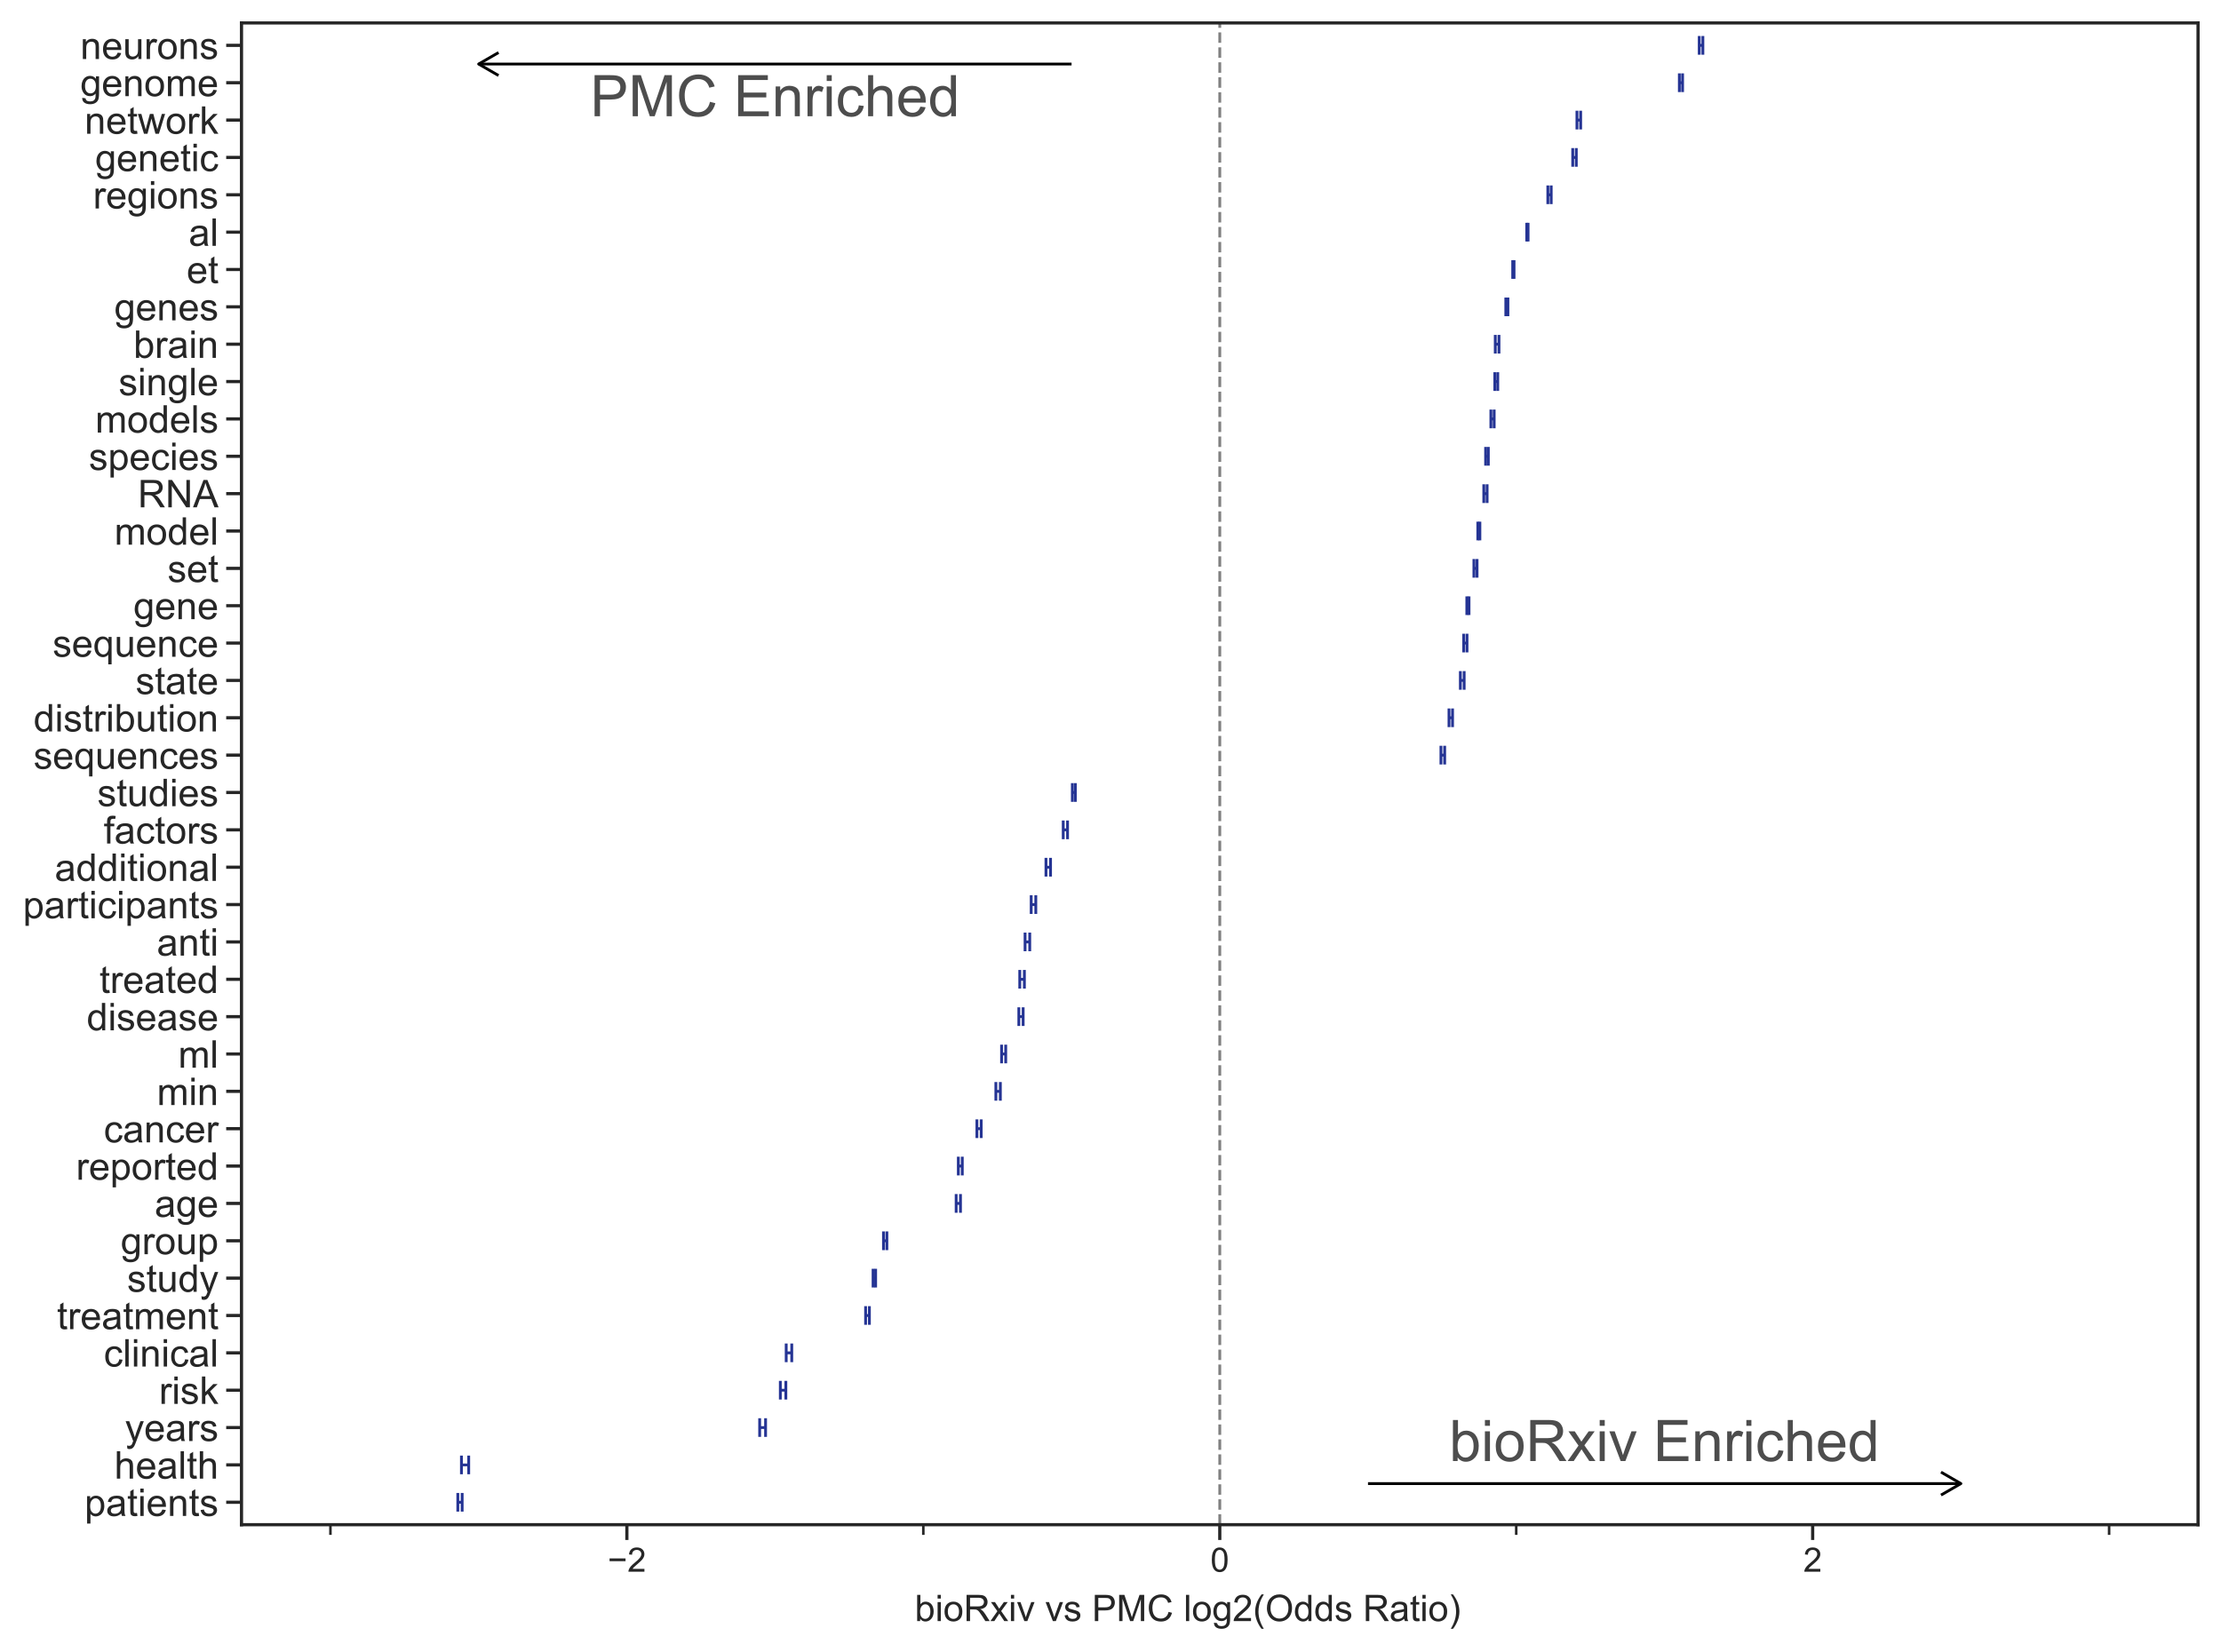 <?xml version="1.0" encoding="utf-8" standalone="no"?>
<!DOCTYPE svg PUBLIC "-//W3C//DTD SVG 1.1//EN"
  "http://www.w3.org/Graphics/SVG/1.1/DTD/svg11.dtd">
<!-- Created with matplotlib (https://matplotlib.org/) -->
<svg height="518.315pt" version="1.1" viewBox="0 0 696.761 518.315" width="696.761pt" xmlns="http://www.w3.org/2000/svg" xmlns:xlink="http://www.w3.org/1999/xlink">
 <defs>
  <style type="text/css">
*{stroke-linecap:butt;stroke-linejoin:round;}
  </style>
 </defs>
 <g id="figure_1">
  <g id="patch_1">
   <path d="M 0 518.315
L 696.761 518.315
L 696.761 0
L 0 0
z
" style="fill:#ffffff;"/>
  </g>
  <g id="axes_1">
   <g id="patch_2">
    <path d="M 75.761 478.44
L 689.561 478.44
L 689.561 7.2
L 75.761 7.2
z
" style="fill:#ffffff;"/>
   </g>
   <g id="matplotlib.axis_1">
    <g id="xtick_1">
     <g id="line2d_1">
      <defs>
       <path d="M 0 0
L 0 4.8
" id="m30dfcf98df" style="stroke:#262626;"/>
      </defs>
      <g>
       <use style="fill:#262626;stroke:#262626;" x="196.661" xlink:href="#m30dfcf98df" y="478.44"/>
      </g>
     </g>
     <g id="text_1">
      <!-- −2 -->
      <defs>
       <path d="M 52.828 31.203
L 5.562 31.203
L 5.562 39.406
L 52.828 39.406
z
" id="ArialMT-8722"/>
       <path d="M 50.344 8.453
L 50.344 0
L 3.031 0
Q 2.938 3.172 4.047 6.109
Q 5.859 10.938 9.828 15.625
Q 13.812 20.312 21.344 26.469
Q 33.016 36.031 37.109 41.625
Q 41.219 47.219 41.219 52.203
Q 41.219 57.422 37.469 61
Q 33.734 64.594 27.734 64.594
Q 21.391 64.594 17.578 60.781
Q 13.766 56.984 13.719 50.25
L 4.688 51.172
Q 5.609 61.281 11.656 66.578
Q 17.719 71.875 27.938 71.875
Q 38.234 71.875 44.234 66.156
Q 50.25 60.453 50.25 52
Q 50.25 47.703 48.484 43.547
Q 46.734 39.406 42.656 34.812
Q 38.578 30.219 29.109 22.219
Q 21.188 15.578 18.938 13.203
Q 16.703 10.844 15.234 8.453
z
" id="ArialMT-50"/>
      </defs>
      <g style="fill:#262626;" transform="translate(190.641 493.199)scale(0.106 -0.106)">
       <use xlink:href="#ArialMT-8722"/>
       <use x="58.398" xlink:href="#ArialMT-50"/>
      </g>
     </g>
    </g>
    <g id="xtick_2">
     <g id="line2d_2">
      <g>
       <use style="fill:#262626;stroke:#262626;" x="382.661" xlink:href="#m30dfcf98df" y="478.44"/>
      </g>
     </g>
     <g id="text_2">
      <!-- 0 -->
      <defs>
       <path d="M 4.156 35.297
Q 4.156 48 6.766 55.734
Q 9.375 63.484 14.516 67.672
Q 19.672 71.875 27.484 71.875
Q 33.25 71.875 37.594 69.547
Q 41.938 67.234 44.766 62.859
Q 47.609 58.5 49.219 52.219
Q 50.828 45.953 50.828 35.297
Q 50.828 22.703 48.234 14.969
Q 45.656 7.234 40.5 3
Q 35.359 -1.219 27.484 -1.219
Q 17.141 -1.219 11.234 6.203
Q 4.156 15.141 4.156 35.297
z
M 13.188 35.297
Q 13.188 17.672 17.312 11.828
Q 21.438 6 27.484 6
Q 33.547 6 37.672 11.859
Q 41.797 17.719 41.797 35.297
Q 41.797 52.984 37.672 58.781
Q 33.547 64.594 27.391 64.594
Q 21.344 64.594 17.719 59.469
Q 13.188 52.938 13.188 35.297
z
" id="ArialMT-48"/>
      </defs>
      <g style="fill:#262626;" transform="translate(379.725 493.199)scale(0.106 -0.106)">
       <use xlink:href="#ArialMT-48"/>
      </g>
     </g>
    </g>
    <g id="xtick_3">
     <g id="line2d_3">
      <g>
       <use style="fill:#262626;stroke:#262626;" x="568.661" xlink:href="#m30dfcf98df" y="478.44"/>
      </g>
     </g>
     <g id="text_3">
      <!-- 2 -->
      <g style="fill:#262626;" transform="translate(565.725 493.199)scale(0.106 -0.106)">
       <use xlink:href="#ArialMT-50"/>
      </g>
     </g>
    </g>
    <g id="xtick_4">
     <g id="line2d_4">
      <defs>
       <path d="M 0 0
L 0 3.2
" id="m5d52963cbc" style="stroke:#262626;stroke-width:0.8;"/>
      </defs>
      <g>
       <use style="fill:#262626;stroke:#262626;stroke-width:0.8;" x="103.661" xlink:href="#m5d52963cbc" y="478.44"/>
      </g>
     </g>
    </g>
    <g id="xtick_5">
     <g id="line2d_5">
      <g>
       <use style="fill:#262626;stroke:#262626;stroke-width:0.8;" x="289.661" xlink:href="#m5d52963cbc" y="478.44"/>
      </g>
     </g>
    </g>
    <g id="xtick_6">
     <g id="line2d_6">
      <g>
       <use style="fill:#262626;stroke:#262626;stroke-width:0.8;" x="475.661" xlink:href="#m5d52963cbc" y="478.44"/>
      </g>
     </g>
    </g>
    <g id="xtick_7">
     <g id="line2d_7">
      <g>
       <use style="fill:#262626;stroke:#262626;stroke-width:0.8;" x="661.661" xlink:href="#m5d52963cbc" y="478.44"/>
      </g>
     </g>
    </g>
    <g id="text_4">
     <!-- bioRxiv vs PMC log2(Odds Ratio) -->
     <defs>
      <path d="M 14.703 0
L 6.547 0
L 6.547 71.578
L 15.328 71.578
L 15.328 46.047
Q 20.906 53.031 29.547 53.031
Q 34.328 53.031 38.594 51.094
Q 42.875 49.172 45.625 45.672
Q 48.391 42.188 49.953 37.25
Q 51.516 32.328 51.516 26.703
Q 51.516 13.375 44.922 6.094
Q 38.328 -1.172 29.109 -1.172
Q 19.922 -1.172 14.703 6.5
z
M 14.594 26.312
Q 14.594 17 17.141 12.844
Q 21.297 6.062 28.375 6.062
Q 34.125 6.062 38.328 11.062
Q 42.531 16.062 42.531 25.984
Q 42.531 36.141 38.5 40.969
Q 34.469 45.797 28.766 45.797
Q 23 45.797 18.797 40.797
Q 14.594 35.797 14.594 26.312
z
" id="ArialMT-98"/>
      <path d="M 6.641 61.469
L 6.641 71.578
L 15.438 71.578
L 15.438 61.469
z
M 6.641 0
L 6.641 51.859
L 15.438 51.859
L 15.438 0
z
" id="ArialMT-105"/>
      <path d="M 3.328 25.922
Q 3.328 40.328 11.328 47.266
Q 18.016 53.031 27.641 53.031
Q 38.328 53.031 45.109 46.016
Q 51.906 39.016 51.906 26.656
Q 51.906 16.656 48.906 10.906
Q 45.906 5.172 40.156 2
Q 34.422 -1.172 27.641 -1.172
Q 16.75 -1.172 10.031 5.812
Q 3.328 12.797 3.328 25.922
z
M 12.359 25.922
Q 12.359 15.969 16.703 11.016
Q 21.047 6.062 27.641 6.062
Q 34.188 6.062 38.531 11.031
Q 42.875 16.016 42.875 26.219
Q 42.875 35.844 38.5 40.797
Q 34.125 45.75 27.641 45.75
Q 21.047 45.75 16.703 40.812
Q 12.359 35.891 12.359 25.922
z
" id="ArialMT-111"/>
      <path d="M 7.859 0
L 7.859 71.578
L 39.594 71.578
Q 49.172 71.578 54.141 69.641
Q 59.125 67.719 62.109 62.828
Q 65.094 57.953 65.094 52.047
Q 65.094 44.438 60.156 39.203
Q 55.219 33.984 44.922 32.562
Q 48.688 30.766 50.641 29
Q 54.781 25.203 58.5 19.484
L 70.953 0
L 59.031 0
L 49.562 14.891
Q 45.406 21.344 42.719 24.75
Q 40.047 28.172 37.922 29.531
Q 35.797 30.906 33.594 31.453
Q 31.984 31.781 28.328 31.781
L 17.328 31.781
L 17.328 0
z
M 17.328 39.984
L 37.703 39.984
Q 44.188 39.984 47.844 41.328
Q 51.516 42.672 53.422 45.625
Q 55.328 48.578 55.328 52.047
Q 55.328 57.125 51.641 60.391
Q 47.953 63.672 39.984 63.672
L 17.328 63.672
z
" id="ArialMT-82"/>
      <path d="M 0.734 0
L 19.672 26.953
L 2.156 51.859
L 13.141 51.859
L 21.094 39.703
Q 23.344 36.234 24.703 33.891
Q 26.859 37.109 28.656 39.594
L 37.406 51.859
L 47.906 51.859
L 29.984 27.438
L 49.266 0
L 38.484 0
L 27.828 16.109
L 25 20.453
L 11.375 0
z
" id="ArialMT-120"/>
      <path d="M 21 0
L 1.266 51.859
L 10.547 51.859
L 21.688 20.797
Q 23.484 15.766 25 10.359
Q 26.172 14.453 28.266 20.219
L 39.797 51.859
L 48.828 51.859
L 29.203 0
z
" id="ArialMT-118"/>
      <path id="ArialMT-32"/>
      <path d="M 3.078 15.484
L 11.766 16.844
Q 12.5 11.625 15.844 8.844
Q 19.188 6.062 25.203 6.062
Q 31.25 6.062 34.172 8.516
Q 37.109 10.984 37.109 14.312
Q 37.109 17.281 34.516 19
Q 32.719 20.172 25.531 21.969
Q 15.875 24.422 12.141 26.203
Q 8.406 27.984 6.469 31.125
Q 4.547 34.281 4.547 38.094
Q 4.547 41.547 6.125 44.5
Q 7.719 47.469 10.453 49.422
Q 12.5 50.922 16.031 51.969
Q 19.578 53.031 23.641 53.031
Q 29.734 53.031 34.344 51.266
Q 38.969 49.516 41.156 46.5
Q 43.359 43.5 44.188 38.484
L 35.594 37.312
Q 35.016 41.312 32.203 43.547
Q 29.391 45.797 24.266 45.797
Q 18.219 45.797 15.625 43.797
Q 13.031 41.797 13.031 39.109
Q 13.031 37.406 14.109 36.031
Q 15.188 34.625 17.484 33.688
Q 18.797 33.203 25.25 31.453
Q 34.578 28.953 38.25 27.359
Q 41.938 25.781 44.031 22.75
Q 46.141 19.734 46.141 15.234
Q 46.141 10.844 43.578 6.953
Q 41.016 3.078 36.172 0.953
Q 31.344 -1.172 25.25 -1.172
Q 15.141 -1.172 9.844 3.031
Q 4.547 7.234 3.078 15.484
z
" id="ArialMT-115"/>
      <path d="M 7.719 0
L 7.719 71.578
L 34.719 71.578
Q 41.844 71.578 45.609 70.906
Q 50.875 70.016 54.438 67.547
Q 58.016 65.094 60.188 60.641
Q 62.359 56.203 62.359 50.875
Q 62.359 41.75 56.547 35.422
Q 50.734 29.109 35.547 29.109
L 17.188 29.109
L 17.188 0
z
M 17.188 37.547
L 35.688 37.547
Q 44.875 37.547 48.734 40.969
Q 52.594 44.391 52.594 50.594
Q 52.594 55.078 50.312 58.266
Q 48.047 61.469 44.344 62.5
Q 41.938 63.141 35.5 63.141
L 17.188 63.141
z
" id="ArialMT-80"/>
      <path d="M 7.422 0
L 7.422 71.578
L 21.688 71.578
L 38.625 20.906
Q 40.969 13.812 42.047 10.297
Q 43.266 14.203 45.844 21.781
L 62.984 71.578
L 75.734 71.578
L 75.734 0
L 66.609 0
L 66.609 59.906
L 45.797 0
L 37.25 0
L 16.547 60.938
L 16.547 0
z
" id="ArialMT-77"/>
      <path d="M 58.797 25.094
L 68.266 22.703
Q 65.281 11.031 57.547 4.906
Q 49.812 -1.219 38.625 -1.219
Q 27.047 -1.219 19.797 3.484
Q 12.547 8.203 8.766 17.141
Q 4.984 26.078 4.984 36.328
Q 4.984 47.516 9.25 55.828
Q 13.531 64.156 21.406 68.469
Q 29.297 72.797 38.766 72.797
Q 49.516 72.797 56.828 67.328
Q 64.156 61.859 67.047 51.953
L 57.719 49.75
Q 55.219 57.562 50.484 61.125
Q 45.75 64.703 38.578 64.703
Q 30.328 64.703 24.781 60.734
Q 19.234 56.781 16.984 50.109
Q 14.75 43.453 14.75 36.375
Q 14.75 27.25 17.406 20.438
Q 20.062 13.625 25.672 10.25
Q 31.297 6.891 37.844 6.891
Q 45.797 6.891 51.312 11.469
Q 56.844 16.062 58.797 25.094
z
" id="ArialMT-67"/>
      <path d="M 6.391 0
L 6.391 71.578
L 15.188 71.578
L 15.188 0
z
" id="ArialMT-108"/>
      <path d="M 4.984 -4.297
L 13.531 -5.562
Q 14.062 -9.516 16.5 -11.328
Q 19.781 -13.766 25.438 -13.766
Q 31.547 -13.766 34.859 -11.328
Q 38.188 -8.891 39.359 -4.5
Q 40.047 -1.812 39.984 6.781
Q 34.234 0 25.641 0
Q 14.938 0 9.078 7.719
Q 3.219 15.438 3.219 26.219
Q 3.219 33.641 5.906 39.906
Q 8.594 46.188 13.688 49.609
Q 18.797 53.031 25.688 53.031
Q 34.859 53.031 40.828 45.609
L 40.828 51.859
L 48.922 51.859
L 48.922 7.031
Q 48.922 -5.078 46.453 -10.125
Q 44 -15.188 38.641 -18.109
Q 33.297 -21.047 25.484 -21.047
Q 16.219 -21.047 10.5 -16.875
Q 4.781 -12.703 4.984 -4.297
z
M 12.25 26.859
Q 12.25 16.656 16.297 11.969
Q 20.359 7.281 26.469 7.281
Q 32.516 7.281 36.609 11.938
Q 40.719 16.609 40.719 26.562
Q 40.719 36.078 36.5 40.906
Q 32.281 45.75 26.312 45.75
Q 20.453 45.75 16.344 40.984
Q 12.25 36.234 12.25 26.859
z
" id="ArialMT-103"/>
      <path d="M 23.391 -21.047
Q 16.109 -11.859 11.078 0.438
Q 6.062 12.75 6.062 25.922
Q 6.062 37.547 9.812 48.188
Q 14.203 60.547 23.391 72.797
L 29.688 72.797
Q 23.781 62.641 21.875 58.297
Q 18.891 51.562 17.188 44.234
Q 15.094 35.109 15.094 25.875
Q 15.094 2.391 29.688 -21.047
z
" id="ArialMT-40"/>
      <path d="M 4.828 34.859
Q 4.828 52.688 14.391 62.766
Q 23.969 72.859 39.109 72.859
Q 49.031 72.859 56.984 68.109
Q 64.938 63.375 69.109 54.906
Q 73.297 46.438 73.297 35.688
Q 73.297 24.812 68.891 16.219
Q 64.5 7.625 56.438 3.203
Q 48.391 -1.219 39.062 -1.219
Q 28.953 -1.219 20.984 3.656
Q 13.031 8.547 8.922 16.984
Q 4.828 25.438 4.828 34.859
z
M 14.594 34.719
Q 14.594 21.781 21.547 14.328
Q 28.516 6.891 39.016 6.891
Q 49.703 6.891 56.609 14.406
Q 63.531 21.922 63.531 35.75
Q 63.531 44.484 60.578 51
Q 57.625 57.516 51.922 61.109
Q 46.234 64.703 39.156 64.703
Q 29.109 64.703 21.844 57.781
Q 14.594 50.875 14.594 34.719
z
" id="ArialMT-79"/>
      <path d="M 40.234 0
L 40.234 6.547
Q 35.297 -1.172 25.734 -1.172
Q 19.531 -1.172 14.328 2.25
Q 9.125 5.672 6.266 11.797
Q 3.422 17.922 3.422 25.875
Q 3.422 33.641 6 39.969
Q 8.594 46.297 13.766 49.656
Q 18.953 53.031 25.344 53.031
Q 30.031 53.031 33.688 51.047
Q 37.359 49.078 39.656 45.906
L 39.656 71.578
L 48.391 71.578
L 48.391 0
z
M 12.453 25.875
Q 12.453 15.922 16.641 10.984
Q 20.844 6.062 26.562 6.062
Q 32.328 6.062 36.344 10.766
Q 40.375 15.484 40.375 25.141
Q 40.375 35.797 36.266 40.766
Q 32.172 45.75 26.172 45.75
Q 20.312 45.75 16.375 40.969
Q 12.453 36.188 12.453 25.875
z
" id="ArialMT-100"/>
      <path d="M 40.438 6.391
Q 35.547 2.25 31.031 0.531
Q 26.516 -1.172 21.344 -1.172
Q 12.797 -1.172 8.203 3
Q 3.609 7.172 3.609 13.672
Q 3.609 17.484 5.344 20.625
Q 7.078 23.781 9.891 25.688
Q 12.703 27.594 16.219 28.562
Q 18.797 29.25 24.031 29.891
Q 34.672 31.156 39.703 32.906
Q 39.75 34.719 39.75 35.203
Q 39.75 40.578 37.25 42.781
Q 33.891 45.75 27.25 45.75
Q 21.047 45.75 18.094 43.578
Q 15.141 41.406 13.719 35.891
L 5.125 37.062
Q 6.297 42.578 8.984 45.969
Q 11.672 49.359 16.75 51.188
Q 21.828 53.031 28.516 53.031
Q 35.156 53.031 39.297 51.469
Q 43.453 49.906 45.406 47.531
Q 47.359 45.172 48.141 41.547
Q 48.578 39.312 48.578 33.453
L 48.578 21.734
Q 48.578 9.469 49.141 6.219
Q 49.703 2.984 51.375 0
L 42.188 0
Q 40.828 2.734 40.438 6.391
z
M 39.703 26.031
Q 34.906 24.078 25.344 22.703
Q 19.922 21.922 17.672 20.938
Q 15.438 19.969 14.203 18.094
Q 12.984 16.219 12.984 13.922
Q 12.984 10.406 15.641 8.062
Q 18.312 5.719 23.438 5.719
Q 28.516 5.719 32.469 7.938
Q 36.422 10.156 38.281 14.016
Q 39.703 17 39.703 22.797
z
" id="ArialMT-97"/>
      <path d="M 25.781 7.859
L 27.047 0.094
Q 23.344 -0.688 20.406 -0.688
Q 15.625 -0.688 12.984 0.828
Q 10.359 2.344 9.281 4.812
Q 8.203 7.281 8.203 15.188
L 8.203 45.016
L 1.766 45.016
L 1.766 51.859
L 8.203 51.859
L 8.203 64.703
L 16.938 69.969
L 16.938 51.859
L 25.781 51.859
L 25.781 45.016
L 16.938 45.016
L 16.938 14.703
Q 16.938 10.938 17.406 9.859
Q 17.875 8.797 18.922 8.156
Q 19.969 7.516 21.922 7.516
Q 23.391 7.516 25.781 7.859
z
" id="ArialMT-116"/>
      <path d="M 12.359 -21.047
L 6.062 -21.047
Q 20.656 2.391 20.656 25.875
Q 20.656 35.062 18.562 44.094
Q 16.891 51.422 13.922 58.156
Q 12.016 62.547 6.062 72.797
L 12.359 72.797
Q 21.531 60.547 25.922 48.188
Q 29.688 37.547 29.688 25.922
Q 29.688 12.75 24.625 0.438
Q 19.578 -11.859 12.359 -21.047
z
" id="ArialMT-41"/>
     </defs>
     <g style="fill:#262626;" transform="translate(286.978 508.691)scale(0.115 -0.115)">
      <use xlink:href="#ArialMT-98"/>
      <use x="55.615" xlink:href="#ArialMT-105"/>
      <use x="77.832" xlink:href="#ArialMT-111"/>
      <use x="133.447" xlink:href="#ArialMT-82"/>
      <use x="205.664" xlink:href="#ArialMT-120"/>
      <use x="255.664" xlink:href="#ArialMT-105"/>
      <use x="277.881" xlink:href="#ArialMT-118"/>
      <use x="327.881" xlink:href="#ArialMT-32"/>
      <use x="355.664" xlink:href="#ArialMT-118"/>
      <use x="405.664" xlink:href="#ArialMT-115"/>
      <use x="455.664" xlink:href="#ArialMT-32"/>
      <use x="483.447" xlink:href="#ArialMT-80"/>
      <use x="550.146" xlink:href="#ArialMT-77"/>
      <use x="633.447" xlink:href="#ArialMT-67"/>
      <use x="705.664" xlink:href="#ArialMT-32"/>
      <use x="733.447" xlink:href="#ArialMT-108"/>
      <use x="755.664" xlink:href="#ArialMT-111"/>
      <use x="811.279" xlink:href="#ArialMT-103"/>
      <use x="866.895" xlink:href="#ArialMT-50"/>
      <use x="922.51" xlink:href="#ArialMT-40"/>
      <use x="955.811" xlink:href="#ArialMT-79"/>
      <use x="1033.594" xlink:href="#ArialMT-100"/>
      <use x="1089.209" xlink:href="#ArialMT-100"/>
      <use x="1144.824" xlink:href="#ArialMT-115"/>
      <use x="1194.824" xlink:href="#ArialMT-32"/>
      <use x="1222.607" xlink:href="#ArialMT-82"/>
      <use x="1294.824" xlink:href="#ArialMT-97"/>
      <use x="1350.439" xlink:href="#ArialMT-116"/>
      <use x="1378.223" xlink:href="#ArialMT-105"/>
      <use x="1400.439" xlink:href="#ArialMT-111"/>
      <use x="1456.055" xlink:href="#ArialMT-41"/>
     </g>
    </g>
   </g>
   <g id="matplotlib.axis_2">
    <g id="ytick_1">
     <g id="line2d_8">
      <defs>
       <path d="M 0 0
L -4.8 0
" id="ma5bc8706e1" style="stroke:#262626;"/>
      </defs>
      <g>
       <use style="fill:#262626;stroke:#262626;" x="75.761" xlink:href="#ma5bc8706e1" y="471.407"/>
      </g>
     </g>
     <g id="text_5">
      <!-- patients -->
      <defs>
       <path d="M 6.594 -19.875
L 6.594 51.859
L 14.594 51.859
L 14.594 45.125
Q 17.438 49.078 21 51.047
Q 24.562 53.031 29.641 53.031
Q 36.281 53.031 41.359 49.609
Q 46.438 46.188 49.016 39.953
Q 51.609 33.734 51.609 26.312
Q 51.609 18.359 48.75 11.984
Q 45.906 5.609 40.453 2.219
Q 35.016 -1.172 29 -1.172
Q 24.609 -1.172 21.109 0.688
Q 17.625 2.547 15.375 5.375
L 15.375 -19.875
z
M 14.547 25.641
Q 14.547 15.625 18.594 10.844
Q 22.656 6.062 28.422 6.062
Q 34.281 6.062 38.453 11.016
Q 42.625 15.969 42.625 26.375
Q 42.625 36.281 38.547 41.203
Q 34.469 46.141 28.812 46.141
Q 23.188 46.141 18.859 40.891
Q 14.547 35.641 14.547 25.641
z
" id="ArialMT-112"/>
       <path d="M 42.094 16.703
L 51.172 15.578
Q 49.031 7.625 43.219 3.219
Q 37.406 -1.172 28.375 -1.172
Q 17 -1.172 10.328 5.828
Q 3.656 12.844 3.656 25.484
Q 3.656 38.578 10.391 45.797
Q 17.141 53.031 27.875 53.031
Q 38.281 53.031 44.875 45.953
Q 51.469 38.875 51.469 26.031
Q 51.469 25.25 51.422 23.688
L 12.75 23.688
Q 13.234 15.141 17.578 10.594
Q 21.922 6.062 28.422 6.062
Q 33.25 6.062 36.672 8.594
Q 40.094 11.141 42.094 16.703
z
M 13.234 30.906
L 42.188 30.906
Q 41.609 37.453 38.875 40.719
Q 34.672 45.797 27.984 45.797
Q 21.922 45.797 17.797 41.75
Q 13.672 37.703 13.234 30.906
z
" id="ArialMT-101"/>
       <path d="M 6.594 0
L 6.594 51.859
L 14.5 51.859
L 14.5 44.484
Q 20.219 53.031 31 53.031
Q 35.688 53.031 39.625 51.344
Q 43.562 49.656 45.516 46.922
Q 47.469 44.188 48.25 40.438
Q 48.734 37.984 48.734 31.891
L 48.734 0
L 39.938 0
L 39.938 31.547
Q 39.938 36.922 38.906 39.578
Q 37.891 42.234 35.281 43.812
Q 32.672 45.406 29.156 45.406
Q 23.531 45.406 19.453 41.844
Q 15.375 38.281 15.375 28.328
L 15.375 0
z
" id="ArialMT-110"/>
      </defs>
      <g style="fill:#262626;" transform="translate(26.535 475.701)scale(0.12 -0.12)">
       <use xlink:href="#ArialMT-112"/>
       <use x="55.615" xlink:href="#ArialMT-97"/>
       <use x="111.23" xlink:href="#ArialMT-116"/>
       <use x="139.014" xlink:href="#ArialMT-105"/>
       <use x="161.23" xlink:href="#ArialMT-101"/>
       <use x="216.846" xlink:href="#ArialMT-110"/>
       <use x="272.461" xlink:href="#ArialMT-116"/>
       <use x="300.244" xlink:href="#ArialMT-115"/>
      </g>
     </g>
    </g>
    <g id="ytick_2">
     <g id="line2d_9">
      <g>
       <use style="fill:#262626;stroke:#262626;" x="75.761" xlink:href="#ma5bc8706e1" y="459.684"/>
      </g>
     </g>
     <g id="text_6">
      <!-- health -->
      <defs>
       <path d="M 6.594 0
L 6.594 71.578
L 15.375 71.578
L 15.375 45.906
Q 21.531 53.031 30.906 53.031
Q 36.672 53.031 40.922 50.75
Q 45.172 48.484 47 44.484
Q 48.828 40.484 48.828 32.859
L 48.828 0
L 40.047 0
L 40.047 32.859
Q 40.047 39.453 37.188 42.453
Q 34.328 45.453 29.109 45.453
Q 25.203 45.453 21.75 43.422
Q 18.312 41.406 16.844 37.938
Q 15.375 34.469 15.375 28.375
L 15.375 0
z
" id="ArialMT-104"/>
      </defs>
      <g style="fill:#262626;" transform="translate(35.869 463.979)scale(0.12 -0.12)">
       <use xlink:href="#ArialMT-104"/>
       <use x="55.615" xlink:href="#ArialMT-101"/>
       <use x="111.23" xlink:href="#ArialMT-97"/>
       <use x="166.846" xlink:href="#ArialMT-108"/>
       <use x="189.062" xlink:href="#ArialMT-116"/>
       <use x="216.846" xlink:href="#ArialMT-104"/>
      </g>
     </g>
    </g>
    <g id="ytick_3">
     <g id="line2d_10">
      <g>
       <use style="fill:#262626;stroke:#262626;" x="75.761" xlink:href="#ma5bc8706e1" y="447.962"/>
      </g>
     </g>
     <g id="text_7">
      <!-- years -->
      <defs>
       <path d="M 6.203 -19.969
L 5.219 -11.719
Q 8.109 -12.5 10.25 -12.5
Q 13.188 -12.5 14.938 -11.516
Q 16.703 -10.547 17.828 -8.797
Q 18.656 -7.469 20.516 -2.25
Q 20.75 -1.516 21.297 -0.094
L 1.609 51.859
L 11.078 51.859
L 21.875 21.828
Q 23.969 16.109 25.641 9.812
Q 27.156 15.875 29.25 21.625
L 40.328 51.859
L 49.125 51.859
L 29.391 -0.875
Q 26.219 -9.422 24.469 -12.641
Q 22.125 -17 19.094 -19.016
Q 16.062 -21.047 11.859 -21.047
Q 9.328 -21.047 6.203 -19.969
z
" id="ArialMT-121"/>
       <path d="M 6.5 0
L 6.5 51.859
L 14.406 51.859
L 14.406 44
Q 17.438 49.516 20 51.266
Q 22.562 53.031 25.641 53.031
Q 30.078 53.031 34.672 50.203
L 31.641 42.047
Q 28.422 43.953 25.203 43.953
Q 22.312 43.953 20.016 42.219
Q 17.719 40.484 16.75 37.406
Q 15.281 32.719 15.281 27.156
L 15.281 0
z
" id="ArialMT-114"/>
      </defs>
      <g style="fill:#262626;" transform="translate(39.219 452.186)scale(0.12 -0.12)">
       <use xlink:href="#ArialMT-121"/>
       <use x="50" xlink:href="#ArialMT-101"/>
       <use x="105.615" xlink:href="#ArialMT-97"/>
       <use x="161.23" xlink:href="#ArialMT-114"/>
       <use x="194.531" xlink:href="#ArialMT-115"/>
      </g>
     </g>
    </g>
    <g id="ytick_4">
     <g id="line2d_11">
      <g>
       <use style="fill:#262626;stroke:#262626;" x="75.761" xlink:href="#ma5bc8706e1" y="436.239"/>
      </g>
     </g>
     <g id="text_8">
      <!-- risk -->
      <defs>
       <path d="M 6.641 0
L 6.641 71.578
L 15.438 71.578
L 15.438 30.766
L 36.234 51.859
L 47.609 51.859
L 27.781 32.625
L 49.609 0
L 38.766 0
L 21.625 26.516
L 15.438 20.562
L 15.438 0
z
" id="ArialMT-107"/>
      </defs>
      <g style="fill:#262626;" transform="translate(49.899 440.534)scale(0.12 -0.12)">
       <use xlink:href="#ArialMT-114"/>
       <use x="33.301" xlink:href="#ArialMT-105"/>
       <use x="55.518" xlink:href="#ArialMT-115"/>
       <use x="105.518" xlink:href="#ArialMT-107"/>
      </g>
     </g>
    </g>
    <g id="ytick_5">
     <g id="line2d_12">
      <g>
       <use style="fill:#262626;stroke:#262626;" x="75.761" xlink:href="#ma5bc8706e1" y="424.517"/>
      </g>
     </g>
     <g id="text_9">
      <!-- clinical -->
      <defs>
       <path d="M 40.438 19
L 49.078 17.875
Q 47.656 8.938 41.812 3.875
Q 35.984 -1.172 27.484 -1.172
Q 16.844 -1.172 10.375 5.781
Q 3.906 12.75 3.906 25.734
Q 3.906 34.125 6.688 40.422
Q 9.469 46.734 15.156 49.875
Q 20.844 53.031 27.547 53.031
Q 35.984 53.031 41.359 48.75
Q 46.734 44.484 48.25 36.625
L 39.703 35.297
Q 38.484 40.531 35.375 43.156
Q 32.281 45.797 27.875 45.797
Q 21.234 45.797 17.078 41.031
Q 12.938 36.281 12.938 25.984
Q 12.938 15.531 16.938 10.797
Q 20.953 6.062 27.391 6.062
Q 32.562 6.062 36.031 9.234
Q 39.5 12.406 40.438 19
z
" id="ArialMT-99"/>
      </defs>
      <g style="fill:#262626;" transform="translate(32.55 428.812)scale(0.12 -0.12)">
       <use xlink:href="#ArialMT-99"/>
       <use x="50" xlink:href="#ArialMT-108"/>
       <use x="72.217" xlink:href="#ArialMT-105"/>
       <use x="94.434" xlink:href="#ArialMT-110"/>
       <use x="150.049" xlink:href="#ArialMT-105"/>
       <use x="172.266" xlink:href="#ArialMT-99"/>
       <use x="222.266" xlink:href="#ArialMT-97"/>
       <use x="277.881" xlink:href="#ArialMT-108"/>
      </g>
     </g>
    </g>
    <g id="ytick_6">
     <g id="line2d_13">
      <g>
       <use style="fill:#262626;stroke:#262626;" x="75.761" xlink:href="#ma5bc8706e1" y="412.795"/>
      </g>
     </g>
     <g id="text_10">
      <!-- treatment -->
      <defs>
       <path d="M 6.594 0
L 6.594 51.859
L 14.453 51.859
L 14.453 44.578
Q 16.891 48.391 20.938 50.703
Q 25 53.031 30.172 53.031
Q 35.938 53.031 39.625 50.641
Q 43.312 48.25 44.828 43.953
Q 50.984 53.031 60.844 53.031
Q 68.562 53.031 72.703 48.75
Q 76.859 44.484 76.859 35.594
L 76.859 0
L 68.109 0
L 68.109 32.672
Q 68.109 37.938 67.25 40.25
Q 66.406 42.578 64.156 43.984
Q 61.922 45.406 58.891 45.406
Q 53.422 45.406 49.797 41.766
Q 46.188 38.141 46.188 30.125
L 46.188 0
L 37.406 0
L 37.406 33.688
Q 37.406 39.547 35.25 42.469
Q 33.109 45.406 28.219 45.406
Q 24.516 45.406 21.359 43.453
Q 18.219 41.5 16.797 37.734
Q 15.375 33.984 15.375 26.906
L 15.375 0
z
" id="ArialMT-109"/>
      </defs>
      <g style="fill:#262626;" transform="translate(17.876 417.089)scale(0.12 -0.12)">
       <use xlink:href="#ArialMT-116"/>
       <use x="27.783" xlink:href="#ArialMT-114"/>
       <use x="61.084" xlink:href="#ArialMT-101"/>
       <use x="116.699" xlink:href="#ArialMT-97"/>
       <use x="172.314" xlink:href="#ArialMT-116"/>
       <use x="200.098" xlink:href="#ArialMT-109"/>
       <use x="283.398" xlink:href="#ArialMT-101"/>
       <use x="339.014" xlink:href="#ArialMT-110"/>
       <use x="394.629" xlink:href="#ArialMT-116"/>
      </g>
     </g>
    </g>
    <g id="ytick_7">
     <g id="line2d_14">
      <g>
       <use style="fill:#262626;stroke:#262626;" x="75.761" xlink:href="#ma5bc8706e1" y="401.072"/>
      </g>
     </g>
     <g id="text_11">
      <!-- study -->
      <defs>
       <path d="M 40.578 0
L 40.578 7.625
Q 34.516 -1.172 24.125 -1.172
Q 19.531 -1.172 15.547 0.578
Q 11.578 2.344 9.641 5
Q 7.719 7.672 6.938 11.531
Q 6.391 14.109 6.391 19.734
L 6.391 51.859
L 15.188 51.859
L 15.188 23.094
Q 15.188 16.219 15.719 13.812
Q 16.547 10.359 19.234 8.375
Q 21.922 6.391 25.875 6.391
Q 29.828 6.391 33.297 8.422
Q 36.766 10.453 38.203 13.938
Q 39.656 17.438 39.656 24.078
L 39.656 51.859
L 48.438 51.859
L 48.438 0
z
" id="ArialMT-117"/>
      </defs>
      <g style="fill:#262626;" transform="translate(39.881 405.367)scale(0.12 -0.12)">
       <use xlink:href="#ArialMT-115"/>
       <use x="50" xlink:href="#ArialMT-116"/>
       <use x="77.783" xlink:href="#ArialMT-117"/>
       <use x="133.398" xlink:href="#ArialMT-100"/>
       <use x="189.014" xlink:href="#ArialMT-121"/>
      </g>
     </g>
    </g>
    <g id="ytick_8">
     <g id="line2d_15">
      <g>
       <use style="fill:#262626;stroke:#262626;" x="75.761" xlink:href="#ma5bc8706e1" y="389.35"/>
      </g>
     </g>
     <g id="text_12">
      <!-- group -->
      <g style="fill:#262626;" transform="translate(37.873 393.574)scale(0.12 -0.12)">
       <use xlink:href="#ArialMT-103"/>
       <use x="55.615" xlink:href="#ArialMT-114"/>
       <use x="88.916" xlink:href="#ArialMT-111"/>
       <use x="144.531" xlink:href="#ArialMT-117"/>
       <use x="200.146" xlink:href="#ArialMT-112"/>
      </g>
     </g>
    </g>
    <g id="ytick_9">
     <g id="line2d_16">
      <g>
       <use style="fill:#262626;stroke:#262626;" x="75.761" xlink:href="#ma5bc8706e1" y="377.627"/>
      </g>
     </g>
     <g id="text_13">
      <!-- age -->
      <g style="fill:#262626;" transform="translate(48.542 381.852)scale(0.12 -0.12)">
       <use xlink:href="#ArialMT-97"/>
       <use x="55.615" xlink:href="#ArialMT-103"/>
       <use x="111.23" xlink:href="#ArialMT-101"/>
      </g>
     </g>
    </g>
    <g id="ytick_10">
     <g id="line2d_17">
      <g>
       <use style="fill:#262626;stroke:#262626;" x="75.761" xlink:href="#ma5bc8706e1" y="365.905"/>
      </g>
     </g>
     <g id="text_14">
      <!-- reported -->
      <g style="fill:#262626;" transform="translate(23.871 370.2)scale(0.12 -0.12)">
       <use xlink:href="#ArialMT-114"/>
       <use x="33.301" xlink:href="#ArialMT-101"/>
       <use x="88.916" xlink:href="#ArialMT-112"/>
       <use x="144.531" xlink:href="#ArialMT-111"/>
       <use x="200.146" xlink:href="#ArialMT-114"/>
       <use x="233.447" xlink:href="#ArialMT-116"/>
       <use x="261.23" xlink:href="#ArialMT-101"/>
       <use x="316.846" xlink:href="#ArialMT-100"/>
      </g>
     </g>
    </g>
    <g id="ytick_11">
     <g id="line2d_18">
      <g>
       <use style="fill:#262626;stroke:#262626;" x="75.761" xlink:href="#ma5bc8706e1" y="354.183"/>
      </g>
     </g>
     <g id="text_15">
      <!-- cancer -->
      <g style="fill:#262626;" transform="translate(32.546 358.477)scale(0.12 -0.12)">
       <use xlink:href="#ArialMT-99"/>
       <use x="50" xlink:href="#ArialMT-97"/>
       <use x="105.615" xlink:href="#ArialMT-110"/>
       <use x="161.23" xlink:href="#ArialMT-99"/>
       <use x="211.23" xlink:href="#ArialMT-101"/>
       <use x="266.846" xlink:href="#ArialMT-114"/>
      </g>
     </g>
    </g>
    <g id="ytick_12">
     <g id="line2d_19">
      <g>
       <use style="fill:#262626;stroke:#262626;" x="75.761" xlink:href="#ma5bc8706e1" y="342.46"/>
      </g>
     </g>
     <g id="text_16">
      <!-- min -->
      <g style="fill:#262626;" transform="translate(49.226 346.755)scale(0.12 -0.12)">
       <use xlink:href="#ArialMT-109"/>
       <use x="83.301" xlink:href="#ArialMT-105"/>
       <use x="105.518" xlink:href="#ArialMT-110"/>
      </g>
     </g>
    </g>
    <g id="ytick_13">
     <g id="line2d_20">
      <g>
       <use style="fill:#262626;stroke:#262626;" x="75.761" xlink:href="#ma5bc8706e1" y="330.738"/>
      </g>
     </g>
     <g id="text_17">
      <!-- ml -->
      <g style="fill:#262626;" transform="translate(55.899 335.033)scale(0.12 -0.12)">
       <use xlink:href="#ArialMT-109"/>
       <use x="83.301" xlink:href="#ArialMT-108"/>
      </g>
     </g>
    </g>
    <g id="ytick_14">
     <g id="line2d_21">
      <g>
       <use style="fill:#262626;stroke:#262626;" x="75.761" xlink:href="#ma5bc8706e1" y="319.016"/>
      </g>
     </g>
     <g id="text_18">
      <!-- disease -->
      <g style="fill:#262626;" transform="translate(27.203 323.31)scale(0.12 -0.12)">
       <use xlink:href="#ArialMT-100"/>
       <use x="55.615" xlink:href="#ArialMT-105"/>
       <use x="77.832" xlink:href="#ArialMT-115"/>
       <use x="127.832" xlink:href="#ArialMT-101"/>
       <use x="183.447" xlink:href="#ArialMT-97"/>
       <use x="239.062" xlink:href="#ArialMT-115"/>
       <use x="289.062" xlink:href="#ArialMT-101"/>
      </g>
     </g>
    </g>
    <g id="ytick_15">
     <g id="line2d_22">
      <g>
       <use style="fill:#262626;stroke:#262626;" x="75.761" xlink:href="#ma5bc8706e1" y="307.293"/>
      </g>
     </g>
     <g id="text_19">
      <!-- treated -->
      <g style="fill:#262626;" transform="translate(31.206 311.588)scale(0.12 -0.12)">
       <use xlink:href="#ArialMT-116"/>
       <use x="27.783" xlink:href="#ArialMT-114"/>
       <use x="61.084" xlink:href="#ArialMT-101"/>
       <use x="116.699" xlink:href="#ArialMT-97"/>
       <use x="172.314" xlink:href="#ArialMT-116"/>
       <use x="200.098" xlink:href="#ArialMT-101"/>
       <use x="255.713" xlink:href="#ArialMT-100"/>
      </g>
     </g>
    </g>
    <g id="ytick_16">
     <g id="line2d_23">
      <g>
       <use style="fill:#262626;stroke:#262626;" x="75.761" xlink:href="#ma5bc8706e1" y="295.571"/>
      </g>
     </g>
     <g id="text_20">
      <!-- anti -->
      <g style="fill:#262626;" transform="translate(49.215 299.865)scale(0.12 -0.12)">
       <use xlink:href="#ArialMT-97"/>
       <use x="55.615" xlink:href="#ArialMT-110"/>
       <use x="111.23" xlink:href="#ArialMT-116"/>
       <use x="139.014" xlink:href="#ArialMT-105"/>
      </g>
     </g>
    </g>
    <g id="ytick_17">
     <g id="line2d_24">
      <g>
       <use style="fill:#262626;stroke:#262626;" x="75.761" xlink:href="#ma5bc8706e1" y="283.848"/>
      </g>
     </g>
     <g id="text_21">
      <!-- participants -->
      <g style="fill:#262626;" transform="translate(7.2 288.143)scale(0.12 -0.12)">
       <use xlink:href="#ArialMT-112"/>
       <use x="55.615" xlink:href="#ArialMT-97"/>
       <use x="111.23" xlink:href="#ArialMT-114"/>
       <use x="144.531" xlink:href="#ArialMT-116"/>
       <use x="172.314" xlink:href="#ArialMT-105"/>
       <use x="194.531" xlink:href="#ArialMT-99"/>
       <use x="244.531" xlink:href="#ArialMT-105"/>
       <use x="266.748" xlink:href="#ArialMT-112"/>
       <use x="322.363" xlink:href="#ArialMT-97"/>
       <use x="377.979" xlink:href="#ArialMT-110"/>
       <use x="433.594" xlink:href="#ArialMT-116"/>
       <use x="461.377" xlink:href="#ArialMT-115"/>
      </g>
     </g>
    </g>
    <g id="ytick_18">
     <g id="line2d_25">
      <g>
       <use style="fill:#262626;stroke:#262626;" x="75.761" xlink:href="#ma5bc8706e1" y="272.126"/>
      </g>
     </g>
     <g id="text_22">
      <!-- additional -->
      <g style="fill:#262626;" transform="translate(17.19 276.421)scale(0.12 -0.12)">
       <use xlink:href="#ArialMT-97"/>
       <use x="55.615" xlink:href="#ArialMT-100"/>
       <use x="111.23" xlink:href="#ArialMT-100"/>
       <use x="166.846" xlink:href="#ArialMT-105"/>
       <use x="189.062" xlink:href="#ArialMT-116"/>
       <use x="216.846" xlink:href="#ArialMT-105"/>
       <use x="239.062" xlink:href="#ArialMT-111"/>
       <use x="294.678" xlink:href="#ArialMT-110"/>
       <use x="350.293" xlink:href="#ArialMT-97"/>
       <use x="405.908" xlink:href="#ArialMT-108"/>
      </g>
     </g>
    </g>
    <g id="ytick_19">
     <g id="line2d_26">
      <g>
       <use style="fill:#262626;stroke:#262626;" x="75.761" xlink:href="#ma5bc8706e1" y="260.404"/>
      </g>
     </g>
     <g id="text_23">
      <!-- factors -->
      <defs>
       <path d="M 8.688 0
L 8.688 45.016
L 0.922 45.016
L 0.922 51.859
L 8.688 51.859
L 8.688 57.375
Q 8.688 62.594 9.625 65.141
Q 10.891 68.562 14.078 70.672
Q 17.281 72.797 23.047 72.797
Q 26.766 72.797 31.25 71.922
L 29.938 64.266
Q 27.203 64.75 24.75 64.75
Q 20.75 64.75 19.094 63.031
Q 17.438 61.328 17.438 56.641
L 17.438 51.859
L 27.547 51.859
L 27.547 45.016
L 17.438 45.016
L 17.438 0
z
" id="ArialMT-102"/>
      </defs>
      <g style="fill:#262626;" transform="translate(32.552 264.698)scale(0.12 -0.12)">
       <use xlink:href="#ArialMT-102"/>
       <use x="27.783" xlink:href="#ArialMT-97"/>
       <use x="83.398" xlink:href="#ArialMT-99"/>
       <use x="133.398" xlink:href="#ArialMT-116"/>
       <use x="161.182" xlink:href="#ArialMT-111"/>
       <use x="216.797" xlink:href="#ArialMT-114"/>
       <use x="250.098" xlink:href="#ArialMT-115"/>
      </g>
     </g>
    </g>
    <g id="ytick_20">
     <g id="line2d_27">
      <g>
       <use style="fill:#262626;stroke:#262626;" x="75.761" xlink:href="#ma5bc8706e1" y="248.681"/>
      </g>
     </g>
     <g id="text_24">
      <!-- studies -->
      <g style="fill:#262626;" transform="translate(30.542 252.976)scale(0.12 -0.12)">
       <use xlink:href="#ArialMT-115"/>
       <use x="50" xlink:href="#ArialMT-116"/>
       <use x="77.783" xlink:href="#ArialMT-117"/>
       <use x="133.398" xlink:href="#ArialMT-100"/>
       <use x="189.014" xlink:href="#ArialMT-105"/>
       <use x="211.23" xlink:href="#ArialMT-101"/>
       <use x="266.846" xlink:href="#ArialMT-115"/>
      </g>
     </g>
    </g>
    <g id="ytick_21">
     <g id="line2d_28">
      <g>
       <use style="fill:#262626;stroke:#262626;" x="75.761" xlink:href="#ma5bc8706e1" y="236.959"/>
      </g>
     </g>
     <g id="text_25">
      <!-- sequences -->
      <defs>
       <path d="M 39.656 -19.875
L 39.656 5.516
Q 37.594 2.641 33.906 0.734
Q 30.219 -1.172 26.078 -1.172
Q 16.844 -1.172 10.172 6.203
Q 3.516 13.578 3.516 26.422
Q 3.516 34.234 6.219 40.422
Q 8.938 46.625 14.078 49.828
Q 19.234 53.031 25.391 53.031
Q 35.016 53.031 40.531 44.922
L 40.531 51.859
L 48.438 51.859
L 48.438 -19.875
z
M 12.547 26.078
Q 12.547 16.062 16.75 11.062
Q 20.953 6.062 26.812 6.062
Q 32.422 6.062 36.469 10.812
Q 40.531 15.578 40.531 25.297
Q 40.531 35.641 36.25 40.859
Q 31.984 46.094 26.219 46.094
Q 20.516 46.094 16.531 41.234
Q 12.547 36.375 12.547 26.078
z
" id="ArialMT-113"/>
      </defs>
      <g style="fill:#262626;" transform="translate(10.523 241.253)scale(0.12 -0.12)">
       <use xlink:href="#ArialMT-115"/>
       <use x="50" xlink:href="#ArialMT-101"/>
       <use x="105.615" xlink:href="#ArialMT-113"/>
       <use x="161.23" xlink:href="#ArialMT-117"/>
       <use x="216.846" xlink:href="#ArialMT-101"/>
       <use x="272.461" xlink:href="#ArialMT-110"/>
       <use x="328.076" xlink:href="#ArialMT-99"/>
       <use x="378.076" xlink:href="#ArialMT-101"/>
       <use x="433.691" xlink:href="#ArialMT-115"/>
      </g>
     </g>
    </g>
    <g id="ytick_22">
     <g id="line2d_29">
      <g>
       <use style="fill:#262626;stroke:#262626;" x="75.761" xlink:href="#ma5bc8706e1" y="225.236"/>
      </g>
     </g>
     <g id="text_26">
      <!-- distribution -->
      <g style="fill:#262626;" transform="translate(10.534 229.531)scale(0.12 -0.12)">
       <use xlink:href="#ArialMT-100"/>
       <use x="55.615" xlink:href="#ArialMT-105"/>
       <use x="77.832" xlink:href="#ArialMT-115"/>
       <use x="127.832" xlink:href="#ArialMT-116"/>
       <use x="155.615" xlink:href="#ArialMT-114"/>
       <use x="188.916" xlink:href="#ArialMT-105"/>
       <use x="211.133" xlink:href="#ArialMT-98"/>
       <use x="266.748" xlink:href="#ArialMT-117"/>
       <use x="322.363" xlink:href="#ArialMT-116"/>
       <use x="350.146" xlink:href="#ArialMT-105"/>
       <use x="372.363" xlink:href="#ArialMT-111"/>
       <use x="427.979" xlink:href="#ArialMT-110"/>
      </g>
     </g>
    </g>
    <g id="ytick_23">
     <g id="line2d_30">
      <g>
       <use style="fill:#262626;stroke:#262626;" x="75.761" xlink:href="#ma5bc8706e1" y="213.514"/>
      </g>
     </g>
     <g id="text_27">
      <!-- state -->
      <g style="fill:#262626;" transform="translate(42.547 217.809)scale(0.12 -0.12)">
       <use xlink:href="#ArialMT-115"/>
       <use x="50" xlink:href="#ArialMT-116"/>
       <use x="77.783" xlink:href="#ArialMT-97"/>
       <use x="133.398" xlink:href="#ArialMT-116"/>
       <use x="161.182" xlink:href="#ArialMT-101"/>
      </g>
     </g>
    </g>
    <g id="ytick_24">
     <g id="line2d_31">
      <g>
       <use style="fill:#262626;stroke:#262626;" x="75.761" xlink:href="#ma5bc8706e1" y="201.792"/>
      </g>
     </g>
     <g id="text_28">
      <!-- sequence -->
      <g style="fill:#262626;" transform="translate(16.523 206.086)scale(0.12 -0.12)">
       <use xlink:href="#ArialMT-115"/>
       <use x="50" xlink:href="#ArialMT-101"/>
       <use x="105.615" xlink:href="#ArialMT-113"/>
       <use x="161.23" xlink:href="#ArialMT-117"/>
       <use x="216.846" xlink:href="#ArialMT-101"/>
       <use x="272.461" xlink:href="#ArialMT-110"/>
       <use x="328.076" xlink:href="#ArialMT-99"/>
       <use x="378.076" xlink:href="#ArialMT-101"/>
      </g>
     </g>
    </g>
    <g id="ytick_25">
     <g id="line2d_32">
      <g>
       <use style="fill:#262626;stroke:#262626;" x="75.761" xlink:href="#ma5bc8706e1" y="190.069"/>
      </g>
     </g>
     <g id="text_29">
      <!-- gene -->
      <g style="fill:#262626;" transform="translate(41.869 194.294)scale(0.12 -0.12)">
       <use xlink:href="#ArialMT-103"/>
       <use x="55.615" xlink:href="#ArialMT-101"/>
       <use x="111.23" xlink:href="#ArialMT-110"/>
       <use x="166.846" xlink:href="#ArialMT-101"/>
      </g>
     </g>
    </g>
    <g id="ytick_26">
     <g id="line2d_33">
      <g>
       <use style="fill:#262626;stroke:#262626;" x="75.761" xlink:href="#ma5bc8706e1" y="178.347"/>
      </g>
     </g>
     <g id="text_30">
      <!-- set -->
      <g style="fill:#262626;" transform="translate(52.554 182.642)scale(0.12 -0.12)">
       <use xlink:href="#ArialMT-115"/>
       <use x="50" xlink:href="#ArialMT-101"/>
       <use x="105.615" xlink:href="#ArialMT-116"/>
      </g>
     </g>
    </g>
    <g id="ytick_27">
     <g id="line2d_34">
      <g>
       <use style="fill:#262626;stroke:#262626;" x="75.761" xlink:href="#ma5bc8706e1" y="166.624"/>
      </g>
     </g>
     <g id="text_31">
      <!-- model -->
      <g style="fill:#262626;" transform="translate(35.88 170.919)scale(0.12 -0.12)">
       <use xlink:href="#ArialMT-109"/>
       <use x="83.301" xlink:href="#ArialMT-111"/>
       <use x="138.916" xlink:href="#ArialMT-100"/>
       <use x="194.531" xlink:href="#ArialMT-101"/>
       <use x="250.146" xlink:href="#ArialMT-108"/>
      </g>
     </g>
    </g>
    <g id="ytick_28">
     <g id="line2d_35">
      <g>
       <use style="fill:#262626;stroke:#262626;" x="75.761" xlink:href="#ma5bc8706e1" y="154.902"/>
      </g>
     </g>
     <g id="text_32">
      <!-- RNA -->
      <defs>
       <path d="M 7.625 0
L 7.625 71.578
L 17.328 71.578
L 54.938 15.375
L 54.938 71.578
L 64.016 71.578
L 64.016 0
L 54.297 0
L 16.703 56.25
L 16.703 0
z
" id="ArialMT-78"/>
       <path d="M -0.141 0
L 27.344 71.578
L 37.547 71.578
L 66.844 0
L 56.062 0
L 47.703 21.688
L 17.781 21.688
L 9.906 0
z
M 20.516 29.391
L 44.781 29.391
L 37.312 49.219
Q 33.891 58.25 32.234 64.062
Q 30.859 57.172 28.375 50.391
z
" id="ArialMT-65"/>
      </defs>
      <g style="fill:#262626;" transform="translate(43.224 159.197)scale(0.12 -0.12)">
       <use xlink:href="#ArialMT-82"/>
       <use x="72.217" xlink:href="#ArialMT-78"/>
       <use x="144.434" xlink:href="#ArialMT-65"/>
      </g>
     </g>
    </g>
    <g id="ytick_29">
     <g id="line2d_36">
      <g>
       <use style="fill:#262626;stroke:#262626;" x="75.761" xlink:href="#ma5bc8706e1" y="143.18"/>
      </g>
     </g>
     <g id="text_33">
      <!-- species -->
      <g style="fill:#262626;" transform="translate(27.876 147.474)scale(0.12 -0.12)">
       <use xlink:href="#ArialMT-115"/>
       <use x="50" xlink:href="#ArialMT-112"/>
       <use x="105.615" xlink:href="#ArialMT-101"/>
       <use x="161.23" xlink:href="#ArialMT-99"/>
       <use x="211.23" xlink:href="#ArialMT-105"/>
       <use x="233.447" xlink:href="#ArialMT-101"/>
       <use x="289.062" xlink:href="#ArialMT-115"/>
      </g>
     </g>
    </g>
    <g id="ytick_30">
     <g id="line2d_37">
      <g>
       <use style="fill:#262626;stroke:#262626;" x="75.761" xlink:href="#ma5bc8706e1" y="131.457"/>
      </g>
     </g>
     <g id="text_34">
      <!-- models -->
      <g style="fill:#262626;" transform="translate(29.88 135.752)scale(0.12 -0.12)">
       <use xlink:href="#ArialMT-109"/>
       <use x="83.301" xlink:href="#ArialMT-111"/>
       <use x="138.916" xlink:href="#ArialMT-100"/>
       <use x="194.531" xlink:href="#ArialMT-101"/>
       <use x="250.146" xlink:href="#ArialMT-108"/>
       <use x="272.363" xlink:href="#ArialMT-115"/>
      </g>
     </g>
    </g>
    <g id="ytick_31">
     <g id="line2d_38">
      <g>
       <use style="fill:#262626;stroke:#262626;" x="75.761" xlink:href="#ma5bc8706e1" y="119.735"/>
      </g>
     </g>
     <g id="text_35">
      <!-- single -->
      <g style="fill:#262626;" transform="translate(37.209 124.03)scale(0.12 -0.12)">
       <use xlink:href="#ArialMT-115"/>
       <use x="50" xlink:href="#ArialMT-105"/>
       <use x="72.217" xlink:href="#ArialMT-110"/>
       <use x="127.832" xlink:href="#ArialMT-103"/>
       <use x="183.447" xlink:href="#ArialMT-108"/>
       <use x="205.664" xlink:href="#ArialMT-101"/>
      </g>
     </g>
    </g>
    <g id="ytick_32">
     <g id="line2d_39">
      <g>
       <use style="fill:#262626;stroke:#262626;" x="75.761" xlink:href="#ma5bc8706e1" y="108.013"/>
      </g>
     </g>
     <g id="text_36">
      <!-- brain -->
      <g style="fill:#262626;" transform="translate(41.88 112.307)scale(0.12 -0.12)">
       <use xlink:href="#ArialMT-98"/>
       <use x="55.615" xlink:href="#ArialMT-114"/>
       <use x="88.916" xlink:href="#ArialMT-97"/>
       <use x="144.531" xlink:href="#ArialMT-105"/>
       <use x="166.748" xlink:href="#ArialMT-110"/>
      </g>
     </g>
    </g>
    <g id="ytick_33">
     <g id="line2d_40">
      <g>
       <use style="fill:#262626;stroke:#262626;" x="75.761" xlink:href="#ma5bc8706e1" y="96.29"/>
      </g>
     </g>
     <g id="text_37">
      <!-- genes -->
      <g style="fill:#262626;" transform="translate(35.869 100.515)scale(0.12 -0.12)">
       <use xlink:href="#ArialMT-103"/>
       <use x="55.615" xlink:href="#ArialMT-101"/>
       <use x="111.23" xlink:href="#ArialMT-110"/>
       <use x="166.846" xlink:href="#ArialMT-101"/>
       <use x="222.461" xlink:href="#ArialMT-115"/>
      </g>
     </g>
    </g>
    <g id="ytick_34">
     <g id="line2d_41">
      <g>
       <use style="fill:#262626;stroke:#262626;" x="75.761" xlink:href="#ma5bc8706e1" y="84.568"/>
      </g>
     </g>
     <g id="text_38">
      <!-- et -->
      <g style="fill:#262626;" transform="translate(58.554 88.862)scale(0.12 -0.12)">
       <use xlink:href="#ArialMT-101"/>
       <use x="55.615" xlink:href="#ArialMT-116"/>
      </g>
     </g>
    </g>
    <g id="ytick_35">
     <g id="line2d_42">
      <g>
       <use style="fill:#262626;stroke:#262626;" x="75.761" xlink:href="#ma5bc8706e1" y="72.845"/>
      </g>
     </g>
     <g id="text_39">
      <!-- al -->
      <g style="fill:#262626;" transform="translate(59.222 77.14)scale(0.12 -0.12)">
       <use xlink:href="#ArialMT-97"/>
       <use x="55.615" xlink:href="#ArialMT-108"/>
      </g>
     </g>
    </g>
    <g id="ytick_36">
     <g id="line2d_43">
      <g>
       <use style="fill:#262626;stroke:#262626;" x="75.761" xlink:href="#ma5bc8706e1" y="61.123"/>
      </g>
     </g>
     <g id="text_40">
      <!-- regions -->
      <g style="fill:#262626;" transform="translate(29.207 65.418)scale(0.12 -0.12)">
       <use xlink:href="#ArialMT-114"/>
       <use x="33.301" xlink:href="#ArialMT-101"/>
       <use x="88.916" xlink:href="#ArialMT-103"/>
       <use x="144.531" xlink:href="#ArialMT-105"/>
       <use x="166.748" xlink:href="#ArialMT-111"/>
       <use x="222.363" xlink:href="#ArialMT-110"/>
       <use x="277.979" xlink:href="#ArialMT-115"/>
      </g>
     </g>
    </g>
    <g id="ytick_37">
     <g id="line2d_44">
      <g>
       <use style="fill:#262626;stroke:#262626;" x="75.761" xlink:href="#ma5bc8706e1" y="49.401"/>
      </g>
     </g>
     <g id="text_41">
      <!-- genetic -->
      <g style="fill:#262626;" transform="translate(29.869 53.695)scale(0.12 -0.12)">
       <use xlink:href="#ArialMT-103"/>
       <use x="55.615" xlink:href="#ArialMT-101"/>
       <use x="111.23" xlink:href="#ArialMT-110"/>
       <use x="166.846" xlink:href="#ArialMT-101"/>
       <use x="222.461" xlink:href="#ArialMT-116"/>
       <use x="250.244" xlink:href="#ArialMT-105"/>
       <use x="272.461" xlink:href="#ArialMT-99"/>
      </g>
     </g>
    </g>
    <g id="ytick_38">
     <g id="line2d_45">
      <g>
       <use style="fill:#262626;stroke:#262626;" x="75.761" xlink:href="#ma5bc8706e1" y="37.678"/>
      </g>
     </g>
     <g id="text_42">
      <!-- network -->
      <defs>
       <path d="M 16.156 0
L 0.297 51.859
L 9.375 51.859
L 17.625 21.922
L 20.703 10.797
Q 20.906 11.625 23.391 21.484
L 31.641 51.859
L 40.672 51.859
L 48.438 21.781
L 51.031 11.859
L 54 21.875
L 62.891 51.859
L 71.438 51.859
L 55.219 0
L 46.094 0
L 37.844 31.062
L 35.844 39.891
L 25.344 0
z
" id="ArialMT-119"/>
      </defs>
      <g style="fill:#262626;" transform="translate(26.546 41.973)scale(0.12 -0.12)">
       <use xlink:href="#ArialMT-110"/>
       <use x="55.615" xlink:href="#ArialMT-101"/>
       <use x="111.23" xlink:href="#ArialMT-116"/>
       <use x="139.014" xlink:href="#ArialMT-119"/>
       <use x="211.23" xlink:href="#ArialMT-111"/>
       <use x="266.846" xlink:href="#ArialMT-114"/>
       <use x="300.146" xlink:href="#ArialMT-107"/>
      </g>
     </g>
    </g>
    <g id="ytick_39">
     <g id="line2d_46">
      <g>
       <use style="fill:#262626;stroke:#262626;" x="75.761" xlink:href="#ma5bc8706e1" y="25.956"/>
      </g>
     </g>
     <g id="text_43">
      <!-- genome -->
      <g style="fill:#262626;" transform="translate(25.2 30.18)scale(0.12 -0.12)">
       <use xlink:href="#ArialMT-103"/>
       <use x="55.615" xlink:href="#ArialMT-101"/>
       <use x="111.23" xlink:href="#ArialMT-110"/>
       <use x="166.846" xlink:href="#ArialMT-111"/>
       <use x="222.461" xlink:href="#ArialMT-109"/>
       <use x="305.762" xlink:href="#ArialMT-101"/>
      </g>
     </g>
    </g>
    <g id="ytick_40">
     <g id="line2d_47">
      <g>
       <use style="fill:#262626;stroke:#262626;" x="75.761" xlink:href="#ma5bc8706e1" y="14.233"/>
      </g>
     </g>
     <g id="text_44">
      <!-- neurons -->
      <g style="fill:#262626;" transform="translate(25.2 18.528)scale(0.12 -0.12)">
       <use xlink:href="#ArialMT-110"/>
       <use x="55.615" xlink:href="#ArialMT-101"/>
       <use x="111.23" xlink:href="#ArialMT-117"/>
       <use x="166.846" xlink:href="#ArialMT-114"/>
       <use x="200.146" xlink:href="#ArialMT-111"/>
       <use x="255.762" xlink:href="#ArialMT-110"/>
       <use x="311.377" xlink:href="#ArialMT-115"/>
      </g>
     </g>
    </g>
   </g>
   <g id="LineCollection_1">
    <path clip-path="url(#p3eaca37713)" d="M 465.49 157.833
L 465.49 151.971
" style="fill:none;stroke:#253494;stroke-width:0.886;"/>
    <path clip-path="url(#p3eaca37713)" d="M 466.528 157.833
L 466.528 151.971
" style="fill:none;stroke:#253494;stroke-width:0.886;"/>
    <path clip-path="url(#p3eaca37713)" d="M 465.49 154.902
L 466.528 154.902
" style="fill:none;stroke:#253494;stroke-width:0.886;"/>
   </g>
   <g id="LineCollection_2">
    <path clip-path="url(#p3eaca37713)" d="M 328.136 275.057
L 328.136 269.195
" style="fill:none;stroke:#253494;stroke-width:0.886;"/>
    <path clip-path="url(#p3eaca37713)" d="M 329.568 275.057
L 329.568 269.195
" style="fill:none;stroke:#253494;stroke-width:0.886;"/>
    <path clip-path="url(#p3eaca37713)" d="M 328.136 272.126
L 329.568 272.126
" style="fill:none;stroke:#253494;stroke-width:0.886;"/>
   </g>
   <g id="LineCollection_3">
    <path clip-path="url(#p3eaca37713)" d="M 299.962 380.558
L 299.962 374.697
" style="fill:none;stroke:#253494;stroke-width:0.886;"/>
    <path clip-path="url(#p3eaca37713)" d="M 301.316 380.558
L 301.316 374.697
" style="fill:none;stroke:#253494;stroke-width:0.886;"/>
    <path clip-path="url(#p3eaca37713)" d="M 299.962 377.627
L 301.316 377.627
" style="fill:none;stroke:#253494;stroke-width:0.886;"/>
   </g>
   <g id="LineCollection_4">
    <path clip-path="url(#p3eaca37713)" d="M 478.963 75.776
L 478.963 69.915
" style="fill:none;stroke:#253494;stroke-width:0.886;"/>
    <path clip-path="url(#p3eaca37713)" d="M 479.38 75.776
L 479.38 69.915
" style="fill:none;stroke:#253494;stroke-width:0.886;"/>
    <path clip-path="url(#p3eaca37713)" d="M 478.963 72.845
L 479.38 72.845
" style="fill:none;stroke:#253494;stroke-width:0.886;"/>
   </g>
   <g id="LineCollection_5">
    <path clip-path="url(#p3eaca37713)" d="M 321.584 298.501
L 321.584 292.64
" style="fill:none;stroke:#253494;stroke-width:0.886;"/>
    <path clip-path="url(#p3eaca37713)" d="M 323.043 298.501
L 323.043 292.64
" style="fill:none;stroke:#253494;stroke-width:0.886;"/>
    <path clip-path="url(#p3eaca37713)" d="M 321.584 295.571
L 323.043 295.571
" style="fill:none;stroke:#253494;stroke-width:0.886;"/>
   </g>
   <g id="LineCollection_6">
    <path clip-path="url(#p3eaca37713)" d="M 469.092 110.943
L 469.092 105.082
" style="fill:none;stroke:#253494;stroke-width:0.886;"/>
    <path clip-path="url(#p3eaca37713)" d="M 470.252 110.943
L 470.252 105.082
" style="fill:none;stroke:#253494;stroke-width:0.886;"/>
    <path clip-path="url(#p3eaca37713)" d="M 469.092 108.013
L 470.252 108.013
" style="fill:none;stroke:#253494;stroke-width:0.886;"/>
   </g>
   <g id="LineCollection_7">
    <path clip-path="url(#p3eaca37713)" d="M 306.471 357.113
L 306.471 351.252
" style="fill:none;stroke:#253494;stroke-width:0.886;"/>
    <path clip-path="url(#p3eaca37713)" d="M 307.813 357.113
L 307.813 351.252
" style="fill:none;stroke:#253494;stroke-width:0.886;"/>
    <path clip-path="url(#p3eaca37713)" d="M 306.471 354.183
L 307.813 354.183
" style="fill:none;stroke:#253494;stroke-width:0.886;"/>
   </g>
   <g id="LineCollection_8">
    <path clip-path="url(#p3eaca37713)" d="M 246.645 427.448
L 246.645 421.586
" style="fill:none;stroke:#253494;stroke-width:0.886;"/>
    <path clip-path="url(#p3eaca37713)" d="M 248.387 427.448
L 248.387 421.586
" style="fill:none;stroke:#253494;stroke-width:0.886;"/>
    <path clip-path="url(#p3eaca37713)" d="M 246.645 424.517
L 248.387 424.517
" style="fill:none;stroke:#253494;stroke-width:0.886;"/>
   </g>
   <g id="LineCollection_9">
    <path clip-path="url(#p3eaca37713)" d="M 319.626 321.946
L 319.626 316.085
" style="fill:none;stroke:#253494;stroke-width:0.886;"/>
    <path clip-path="url(#p3eaca37713)" d="M 320.976 321.946
L 320.976 316.085
" style="fill:none;stroke:#253494;stroke-width:0.886;"/>
    <path clip-path="url(#p3eaca37713)" d="M 319.626 319.016
L 320.976 319.016
" style="fill:none;stroke:#253494;stroke-width:0.886;"/>
   </g>
   <g id="LineCollection_10">
    <path clip-path="url(#p3eaca37713)" d="M 454.575 228.167
L 454.575 222.306
" style="fill:none;stroke:#253494;stroke-width:0.886;"/>
    <path clip-path="url(#p3eaca37713)" d="M 455.684 228.167
L 455.684 222.306
" style="fill:none;stroke:#253494;stroke-width:0.886;"/>
    <path clip-path="url(#p3eaca37713)" d="M 454.575 225.236
L 455.684 225.236
" style="fill:none;stroke:#253494;stroke-width:0.886;"/>
   </g>
   <g id="LineCollection_11">
    <path clip-path="url(#p3eaca37713)" d="M 474.561 87.498
L 474.561 81.637
" style="fill:none;stroke:#253494;stroke-width:0.886;"/>
    <path clip-path="url(#p3eaca37713)" d="M 474.977 87.498
L 474.977 81.637
" style="fill:none;stroke:#253494;stroke-width:0.886;"/>
    <path clip-path="url(#p3eaca37713)" d="M 474.561 84.568
L 474.977 84.568
" style="fill:none;stroke:#253494;stroke-width:0.886;"/>
   </g>
   <g id="LineCollection_12">
    <path clip-path="url(#p3eaca37713)" d="M 333.552 263.334
L 333.552 257.473
" style="fill:none;stroke:#253494;stroke-width:0.886;"/>
    <path clip-path="url(#p3eaca37713)" d="M 334.903 263.334
L 334.903 257.473
" style="fill:none;stroke:#253494;stroke-width:0.886;"/>
    <path clip-path="url(#p3eaca37713)" d="M 333.552 260.404
L 334.903 260.404
" style="fill:none;stroke:#253494;stroke-width:0.886;"/>
   </g>
   <g id="LineCollection_13">
    <path clip-path="url(#p3eaca37713)" d="M 460.168 193
L 460.168 187.139
" style="fill:none;stroke:#253494;stroke-width:0.886;"/>
    <path clip-path="url(#p3eaca37713)" d="M 460.849 193
L 460.849 187.139
" style="fill:none;stroke:#253494;stroke-width:0.886;"/>
    <path clip-path="url(#p3eaca37713)" d="M 460.168 190.069
L 460.849 190.069
" style="fill:none;stroke:#253494;stroke-width:0.886;"/>
   </g>
   <g id="LineCollection_14">
    <path clip-path="url(#p3eaca37713)" d="M 472.396 99.221
L 472.396 93.36
" style="fill:none;stroke:#253494;stroke-width:0.886;"/>
    <path clip-path="url(#p3eaca37713)" d="M 473.054 99.221
L 473.054 93.36
" style="fill:none;stroke:#253494;stroke-width:0.886;"/>
    <path clip-path="url(#p3eaca37713)" d="M 472.396 96.29
L 473.054 96.29
" style="fill:none;stroke:#253494;stroke-width:0.886;"/>
   </g>
   <g id="LineCollection_15">
    <path clip-path="url(#p3eaca37713)" d="M 493.386 52.331
L 493.386 46.47
" style="fill:none;stroke:#253494;stroke-width:0.886;"/>
    <path clip-path="url(#p3eaca37713)" d="M 494.504 52.331
L 494.504 46.47
" style="fill:none;stroke:#253494;stroke-width:0.886;"/>
    <path clip-path="url(#p3eaca37713)" d="M 493.386 49.401
L 494.504 49.401
" style="fill:none;stroke:#253494;stroke-width:0.886;"/>
   </g>
   <g id="LineCollection_16">
    <path clip-path="url(#p3eaca37713)" d="M 526.838 28.886
L 526.838 23.025
" style="fill:none;stroke:#253494;stroke-width:0.886;"/>
    <path clip-path="url(#p3eaca37713)" d="M 527.848 28.886
L 527.848 23.025
" style="fill:none;stroke:#253494;stroke-width:0.886;"/>
    <path clip-path="url(#p3eaca37713)" d="M 526.838 25.956
L 527.848 25.956
" style="fill:none;stroke:#253494;stroke-width:0.886;"/>
   </g>
   <g id="LineCollection_17">
    <path clip-path="url(#p3eaca37713)" d="M 277.164 392.28
L 277.164 386.419
" style="fill:none;stroke:#253494;stroke-width:0.886;"/>
    <path clip-path="url(#p3eaca37713)" d="M 278.227 392.28
L 278.227 386.419
" style="fill:none;stroke:#253494;stroke-width:0.886;"/>
    <path clip-path="url(#p3eaca37713)" d="M 277.164 389.35
L 278.227 389.35
" style="fill:none;stroke:#253494;stroke-width:0.886;"/>
   </g>
   <g id="LineCollection_18">
    <path clip-path="url(#p3eaca37713)" d="M 144.761 462.615
L 144.761 456.754
" style="fill:none;stroke:#253494;stroke-width:0.886;"/>
    <path clip-path="url(#p3eaca37713)" d="M 147.042 462.615
L 147.042 456.754
" style="fill:none;stroke:#253494;stroke-width:0.886;"/>
    <path clip-path="url(#p3eaca37713)" d="M 144.761 459.684
L 147.042 459.684
" style="fill:none;stroke:#253494;stroke-width:0.886;"/>
   </g>
   <g id="LineCollection_19">
    <path clip-path="url(#p3eaca37713)" d="M 312.419 345.391
L 312.419 339.53
" style="fill:none;stroke:#253494;stroke-width:0.886;"/>
    <path clip-path="url(#p3eaca37713)" d="M 313.824 345.391
L 313.824 339.53
" style="fill:none;stroke:#253494;stroke-width:0.886;"/>
    <path clip-path="url(#p3eaca37713)" d="M 312.419 342.46
L 313.824 342.46
" style="fill:none;stroke:#253494;stroke-width:0.886;"/>
   </g>
   <g id="LineCollection_20">
    <path clip-path="url(#p3eaca37713)" d="M 314.212 333.669
L 314.212 327.807
" style="fill:none;stroke:#253494;stroke-width:0.886;"/>
    <path clip-path="url(#p3eaca37713)" d="M 315.506 333.669
L 315.506 327.807
" style="fill:none;stroke:#253494;stroke-width:0.886;"/>
    <path clip-path="url(#p3eaca37713)" d="M 314.212 330.738
L 315.506 330.738
" style="fill:none;stroke:#253494;stroke-width:0.886;"/>
   </g>
   <g id="LineCollection_21">
    <path clip-path="url(#p3eaca37713)" d="M 463.615 169.555
L 463.615 163.694
" style="fill:none;stroke:#253494;stroke-width:0.886;"/>
    <path clip-path="url(#p3eaca37713)" d="M 464.258 169.555
L 464.258 163.694
" style="fill:none;stroke:#253494;stroke-width:0.886;"/>
    <path clip-path="url(#p3eaca37713)" d="M 463.615 166.624
L 464.258 166.624
" style="fill:none;stroke:#253494;stroke-width:0.886;"/>
   </g>
   <g id="LineCollection_22">
    <path clip-path="url(#p3eaca37713)" d="M 467.712 134.388
L 467.712 128.527
" style="fill:none;stroke:#253494;stroke-width:0.886;"/>
    <path clip-path="url(#p3eaca37713)" d="M 468.742 134.388
L 468.742 128.527
" style="fill:none;stroke:#253494;stroke-width:0.886;"/>
    <path clip-path="url(#p3eaca37713)" d="M 467.712 131.457
L 468.742 131.457
" style="fill:none;stroke:#253494;stroke-width:0.886;"/>
   </g>
   <g id="LineCollection_23">
    <path clip-path="url(#p3eaca37713)" d="M 494.712 40.609
L 494.712 34.748
" style="fill:none;stroke:#253494;stroke-width:0.886;"/>
    <path clip-path="url(#p3eaca37713)" d="M 495.873 40.609
L 495.873 34.748
" style="fill:none;stroke:#253494;stroke-width:0.886;"/>
    <path clip-path="url(#p3eaca37713)" d="M 494.712 37.678
L 495.873 37.678
" style="fill:none;stroke:#253494;stroke-width:0.886;"/>
   </g>
   <g id="LineCollection_24">
    <path clip-path="url(#p3eaca37713)" d="M 533.076 17.164
L 533.076 11.303
" style="fill:none;stroke:#253494;stroke-width:0.886;"/>
    <path clip-path="url(#p3eaca37713)" d="M 534.215 17.164
L 534.215 11.303
" style="fill:none;stroke:#253494;stroke-width:0.886;"/>
    <path clip-path="url(#p3eaca37713)" d="M 533.076 14.233
L 534.215 14.233
" style="fill:none;stroke:#253494;stroke-width:0.886;"/>
   </g>
   <g id="LineCollection_25">
    <path clip-path="url(#p3eaca37713)" d="M 323.499 286.779
L 323.499 280.918
" style="fill:none;stroke:#253494;stroke-width:0.886;"/>
    <path clip-path="url(#p3eaca37713)" d="M 324.941 286.779
L 324.941 280.918
" style="fill:none;stroke:#253494;stroke-width:0.886;"/>
    <path clip-path="url(#p3eaca37713)" d="M 323.499 283.848
L 324.941 283.848
" style="fill:none;stroke:#253494;stroke-width:0.886;"/>
   </g>
   <g id="LineCollection_26">
    <path clip-path="url(#p3eaca37713)" d="M 143.626 474.337
L 143.626 468.476
" style="fill:none;stroke:#253494;stroke-width:0.886;"/>
    <path clip-path="url(#p3eaca37713)" d="M 144.984 474.337
L 144.984 468.476
" style="fill:none;stroke:#253494;stroke-width:0.886;"/>
    <path clip-path="url(#p3eaca37713)" d="M 143.626 471.407
L 144.984 471.407
" style="fill:none;stroke:#253494;stroke-width:0.886;"/>
   </g>
   <g id="LineCollection_27">
    <path clip-path="url(#p3eaca37713)" d="M 485.58 64.054
L 485.58 58.192
" style="fill:none;stroke:#253494;stroke-width:0.886;"/>
    <path clip-path="url(#p3eaca37713)" d="M 486.632 64.054
L 486.632 58.192
" style="fill:none;stroke:#253494;stroke-width:0.886;"/>
    <path clip-path="url(#p3eaca37713)" d="M 485.58 61.123
L 486.632 61.123
" style="fill:none;stroke:#253494;stroke-width:0.886;"/>
   </g>
   <g id="LineCollection_28">
    <path clip-path="url(#p3eaca37713)" d="M 300.643 368.836
L 300.643 362.974
" style="fill:none;stroke:#253494;stroke-width:0.886;"/>
    <path clip-path="url(#p3eaca37713)" d="M 301.883 368.836
L 301.883 362.974
" style="fill:none;stroke:#253494;stroke-width:0.886;"/>
    <path clip-path="url(#p3eaca37713)" d="M 300.643 365.905
L 301.883 365.905
" style="fill:none;stroke:#253494;stroke-width:0.886;"/>
   </g>
   <g id="LineCollection_29">
    <path clip-path="url(#p3eaca37713)" d="M 244.802 439.17
L 244.802 433.309
" style="fill:none;stroke:#253494;stroke-width:0.886;"/>
    <path clip-path="url(#p3eaca37713)" d="M 246.532 439.17
L 246.532 433.309
" style="fill:none;stroke:#253494;stroke-width:0.886;"/>
    <path clip-path="url(#p3eaca37713)" d="M 244.802 436.239
L 246.532 436.239
" style="fill:none;stroke:#253494;stroke-width:0.886;"/>
   </g>
   <g id="LineCollection_30">
    <path clip-path="url(#p3eaca37713)" d="M 459.184 204.722
L 459.184 198.861
" style="fill:none;stroke:#253494;stroke-width:0.886;"/>
    <path clip-path="url(#p3eaca37713)" d="M 460.222 204.722
L 460.222 198.861
" style="fill:none;stroke:#253494;stroke-width:0.886;"/>
    <path clip-path="url(#p3eaca37713)" d="M 459.184 201.792
L 460.222 201.792
" style="fill:none;stroke:#253494;stroke-width:0.886;"/>
   </g>
   <g id="LineCollection_31">
    <path clip-path="url(#p3eaca37713)" d="M 452.047 239.889
L 452.047 234.028
" style="fill:none;stroke:#253494;stroke-width:0.886;"/>
    <path clip-path="url(#p3eaca37713)" d="M 453.217 239.889
L 453.217 234.028
" style="fill:none;stroke:#253494;stroke-width:0.886;"/>
    <path clip-path="url(#p3eaca37713)" d="M 452.047 236.959
L 453.217 236.959
" style="fill:none;stroke:#253494;stroke-width:0.886;"/>
   </g>
   <g id="LineCollection_32">
    <path clip-path="url(#p3eaca37713)" d="M 462.389 181.277
L 462.389 175.416
" style="fill:none;stroke:#253494;stroke-width:0.886;"/>
    <path clip-path="url(#p3eaca37713)" d="M 463.372 181.277
L 463.372 175.416
" style="fill:none;stroke:#253494;stroke-width:0.886;"/>
    <path clip-path="url(#p3eaca37713)" d="M 462.389 178.347
L 463.372 178.347
" style="fill:none;stroke:#253494;stroke-width:0.886;"/>
   </g>
   <g id="LineCollection_33">
    <path clip-path="url(#p3eaca37713)" d="M 468.944 122.666
L 468.944 116.804
" style="fill:none;stroke:#253494;stroke-width:0.886;"/>
    <path clip-path="url(#p3eaca37713)" d="M 469.865 122.666
L 469.865 116.804
" style="fill:none;stroke:#253494;stroke-width:0.886;"/>
    <path clip-path="url(#p3eaca37713)" d="M 468.944 119.735
L 469.865 119.735
" style="fill:none;stroke:#253494;stroke-width:0.886;"/>
   </g>
   <g id="LineCollection_34">
    <path clip-path="url(#p3eaca37713)" d="M 466.064 146.11
L 466.064 140.249
" style="fill:none;stroke:#253494;stroke-width:0.886;"/>
    <path clip-path="url(#p3eaca37713)" d="M 466.909 146.11
L 466.909 140.249
" style="fill:none;stroke:#253494;stroke-width:0.886;"/>
    <path clip-path="url(#p3eaca37713)" d="M 466.064 143.18
L 466.909 143.18
" style="fill:none;stroke:#253494;stroke-width:0.886;"/>
   </g>
   <g id="LineCollection_35">
    <path clip-path="url(#p3eaca37713)" d="M 458.138 216.445
L 458.138 210.583
" style="fill:none;stroke:#253494;stroke-width:0.886;"/>
    <path clip-path="url(#p3eaca37713)" d="M 459.328 216.445
L 459.328 210.583
" style="fill:none;stroke:#253494;stroke-width:0.886;"/>
    <path clip-path="url(#p3eaca37713)" d="M 458.138 213.514
L 459.328 213.514
" style="fill:none;stroke:#253494;stroke-width:0.886;"/>
   </g>
   <g id="LineCollection_36">
    <path clip-path="url(#p3eaca37713)" d="M 336.415 251.612
L 336.415 245.751
" style="fill:none;stroke:#253494;stroke-width:0.886;"/>
    <path clip-path="url(#p3eaca37713)" d="M 337.355 251.612
L 337.355 245.751
" style="fill:none;stroke:#253494;stroke-width:0.886;"/>
    <path clip-path="url(#p3eaca37713)" d="M 336.415 248.681
L 337.355 248.681
" style="fill:none;stroke:#253494;stroke-width:0.886;"/>
   </g>
   <g id="LineCollection_37">
    <path clip-path="url(#p3eaca37713)" d="M 273.899 404.003
L 273.899 398.142
" style="fill:none;stroke:#253494;stroke-width:0.886;"/>
    <path clip-path="url(#p3eaca37713)" d="M 274.698 404.003
L 274.698 398.142
" style="fill:none;stroke:#253494;stroke-width:0.886;"/>
    <path clip-path="url(#p3eaca37713)" d="M 273.899 401.072
L 274.698 401.072
" style="fill:none;stroke:#253494;stroke-width:0.886;"/>
   </g>
   <g id="LineCollection_38">
    <path clip-path="url(#p3eaca37713)" d="M 319.915 310.224
L 319.915 304.363
" style="fill:none;stroke:#253494;stroke-width:0.886;"/>
    <path clip-path="url(#p3eaca37713)" d="M 321.367 310.224
L 321.367 304.363
" style="fill:none;stroke:#253494;stroke-width:0.886;"/>
    <path clip-path="url(#p3eaca37713)" d="M 319.915 307.293
L 321.367 307.293
" style="fill:none;stroke:#253494;stroke-width:0.886;"/>
   </g>
   <g id="LineCollection_39">
    <path clip-path="url(#p3eaca37713)" d="M 271.555 415.725
L 271.555 409.864
" style="fill:none;stroke:#253494;stroke-width:0.886;"/>
    <path clip-path="url(#p3eaca37713)" d="M 272.738 415.725
L 272.738 409.864
" style="fill:none;stroke:#253494;stroke-width:0.886;"/>
    <path clip-path="url(#p3eaca37713)" d="M 271.555 412.795
L 272.738 412.795
" style="fill:none;stroke:#253494;stroke-width:0.886;"/>
   </g>
   <g id="LineCollection_40">
    <path clip-path="url(#p3eaca37713)" d="M 238.321 450.892
L 238.321 445.031
" style="fill:none;stroke:#253494;stroke-width:0.886;"/>
    <path clip-path="url(#p3eaca37713)" d="M 240.17 450.892
L 240.17 445.031
" style="fill:none;stroke:#253494;stroke-width:0.886;"/>
    <path clip-path="url(#p3eaca37713)" d="M 238.321 447.962
L 240.17 447.962
" style="fill:none;stroke:#253494;stroke-width:0.886;"/>
   </g>
   <g id="LineCollection_41">
    <path clip-path="url(#p3eaca37713)" d="M 382.661 478.44
L 382.661 7.2
" style="fill:none;stroke:#808080;stroke-dasharray:3.279,1.418;stroke-dashoffset:0;stroke-width:0.886;"/>
   </g>
   <g id="patch_3">
    <path d="M 75.761 478.44
L 75.761 7.2
" style="fill:none;stroke:#262626;stroke-linecap:square;stroke-linejoin:miter;"/>
   </g>
   <g id="patch_4">
    <path d="M 689.561 478.44
L 689.561 7.2
" style="fill:none;stroke:#262626;stroke-linecap:square;stroke-linejoin:miter;"/>
   </g>
   <g id="patch_5">
    <path d="M 75.761 478.44
L 689.561 478.44
" style="fill:none;stroke:#262626;stroke-linecap:square;stroke-linejoin:miter;"/>
   </g>
   <g id="patch_6">
    <path d="M 75.761 7.2
L 689.561 7.2
" style="fill:none;stroke:#262626;stroke-linecap:square;stroke-linejoin:miter;"/>
   </g>
   <g id="LineCollection_42">
    <path clip-path="url(#p3eaca37713)" d="M 429.161 465.545
L 615.161 465.545
" style="fill:none;stroke:#000000;stroke-width:0.886;"/>
   </g>
   <g id="PathCollection_1">
    <defs>
     <path d="M 608.926 -49.17
L 615.161 -52.77
L 608.926 -56.37
" id="m8f90b93dab" style="stroke:#000000;stroke-width:0.886;"/>
    </defs>
    <g clip-path="url(#p3eaca37713)">
     <use style="fill-opacity:0;stroke:#000000;stroke-width:0.886;" x="0" xlink:href="#m8f90b93dab" y="518.315"/>
    </g>
   </g>
   <g id="text_45">
    <g clip-path="url(#p3eaca37713)">
     <!-- bioRxiv Enriched -->
     <defs>
      <path d="M 7.906 0
L 7.906 71.578
L 59.672 71.578
L 59.672 63.141
L 17.391 63.141
L 17.391 41.219
L 56.984 41.219
L 56.984 32.812
L 17.391 32.812
L 17.391 8.453
L 61.328 8.453
L 61.328 0
z
" id="ArialMT-69"/>
     </defs>
     <g style="opacity:0.698;" transform="translate(454.633 458.476)scale(0.18 -0.18)">
      <use xlink:href="#ArialMT-98"/>
      <use x="55.615" xlink:href="#ArialMT-105"/>
      <use x="77.832" xlink:href="#ArialMT-111"/>
      <use x="133.447" xlink:href="#ArialMT-82"/>
      <use x="205.664" xlink:href="#ArialMT-120"/>
      <use x="255.664" xlink:href="#ArialMT-105"/>
      <use x="277.881" xlink:href="#ArialMT-118"/>
      <use x="327.881" xlink:href="#ArialMT-32"/>
      <use x="355.664" xlink:href="#ArialMT-69"/>
      <use x="422.363" xlink:href="#ArialMT-110"/>
      <use x="477.979" xlink:href="#ArialMT-114"/>
      <use x="511.279" xlink:href="#ArialMT-105"/>
      <use x="533.496" xlink:href="#ArialMT-99"/>
      <use x="583.496" xlink:href="#ArialMT-104"/>
      <use x="639.111" xlink:href="#ArialMT-101"/>
      <use x="694.727" xlink:href="#ArialMT-100"/>
     </g>
    </g>
   </g>
   <g id="LineCollection_43">
    <path clip-path="url(#p3eaca37713)" d="M 336.161 20.095
L 150.161 20.095
" style="fill:none;stroke:#000000;stroke-width:0.886;"/>
   </g>
   <g id="PathCollection_2">
    <defs>
     <path d="M 156.397 -501.821
L 150.161 -498.221
L 156.397 -494.621
" id="m9dae9983a8" style="stroke:#000000;stroke-width:0.886;"/>
    </defs>
    <g clip-path="url(#p3eaca37713)">
     <use style="fill-opacity:0;stroke:#000000;stroke-width:0.886;" x="0" xlink:href="#m9dae9983a8" y="518.315"/>
    </g>
   </g>
   <g id="text_46">
    <g clip-path="url(#p3eaca37713)">
     <!-- PMC Enriched -->
     <g style="opacity:0.698;" transform="translate(185.142 36.47)scale(0.18 -0.18)">
      <use xlink:href="#ArialMT-80"/>
      <use x="66.699" xlink:href="#ArialMT-77"/>
      <use x="150" xlink:href="#ArialMT-67"/>
      <use x="222.217" xlink:href="#ArialMT-32"/>
      <use x="250" xlink:href="#ArialMT-69"/>
      <use x="316.699" xlink:href="#ArialMT-110"/>
      <use x="372.314" xlink:href="#ArialMT-114"/>
      <use x="405.615" xlink:href="#ArialMT-105"/>
      <use x="427.832" xlink:href="#ArialMT-99"/>
      <use x="477.832" xlink:href="#ArialMT-104"/>
      <use x="533.447" xlink:href="#ArialMT-101"/>
      <use x="589.062" xlink:href="#ArialMT-100"/>
     </g>
    </g>
   </g>
  </g>
 </g>
 <defs>
  <clipPath id="p3eaca37713">
   <rect height="471.24" width="613.8" x="75.761" y="7.2"/>
  </clipPath>
 </defs>
</svg>

